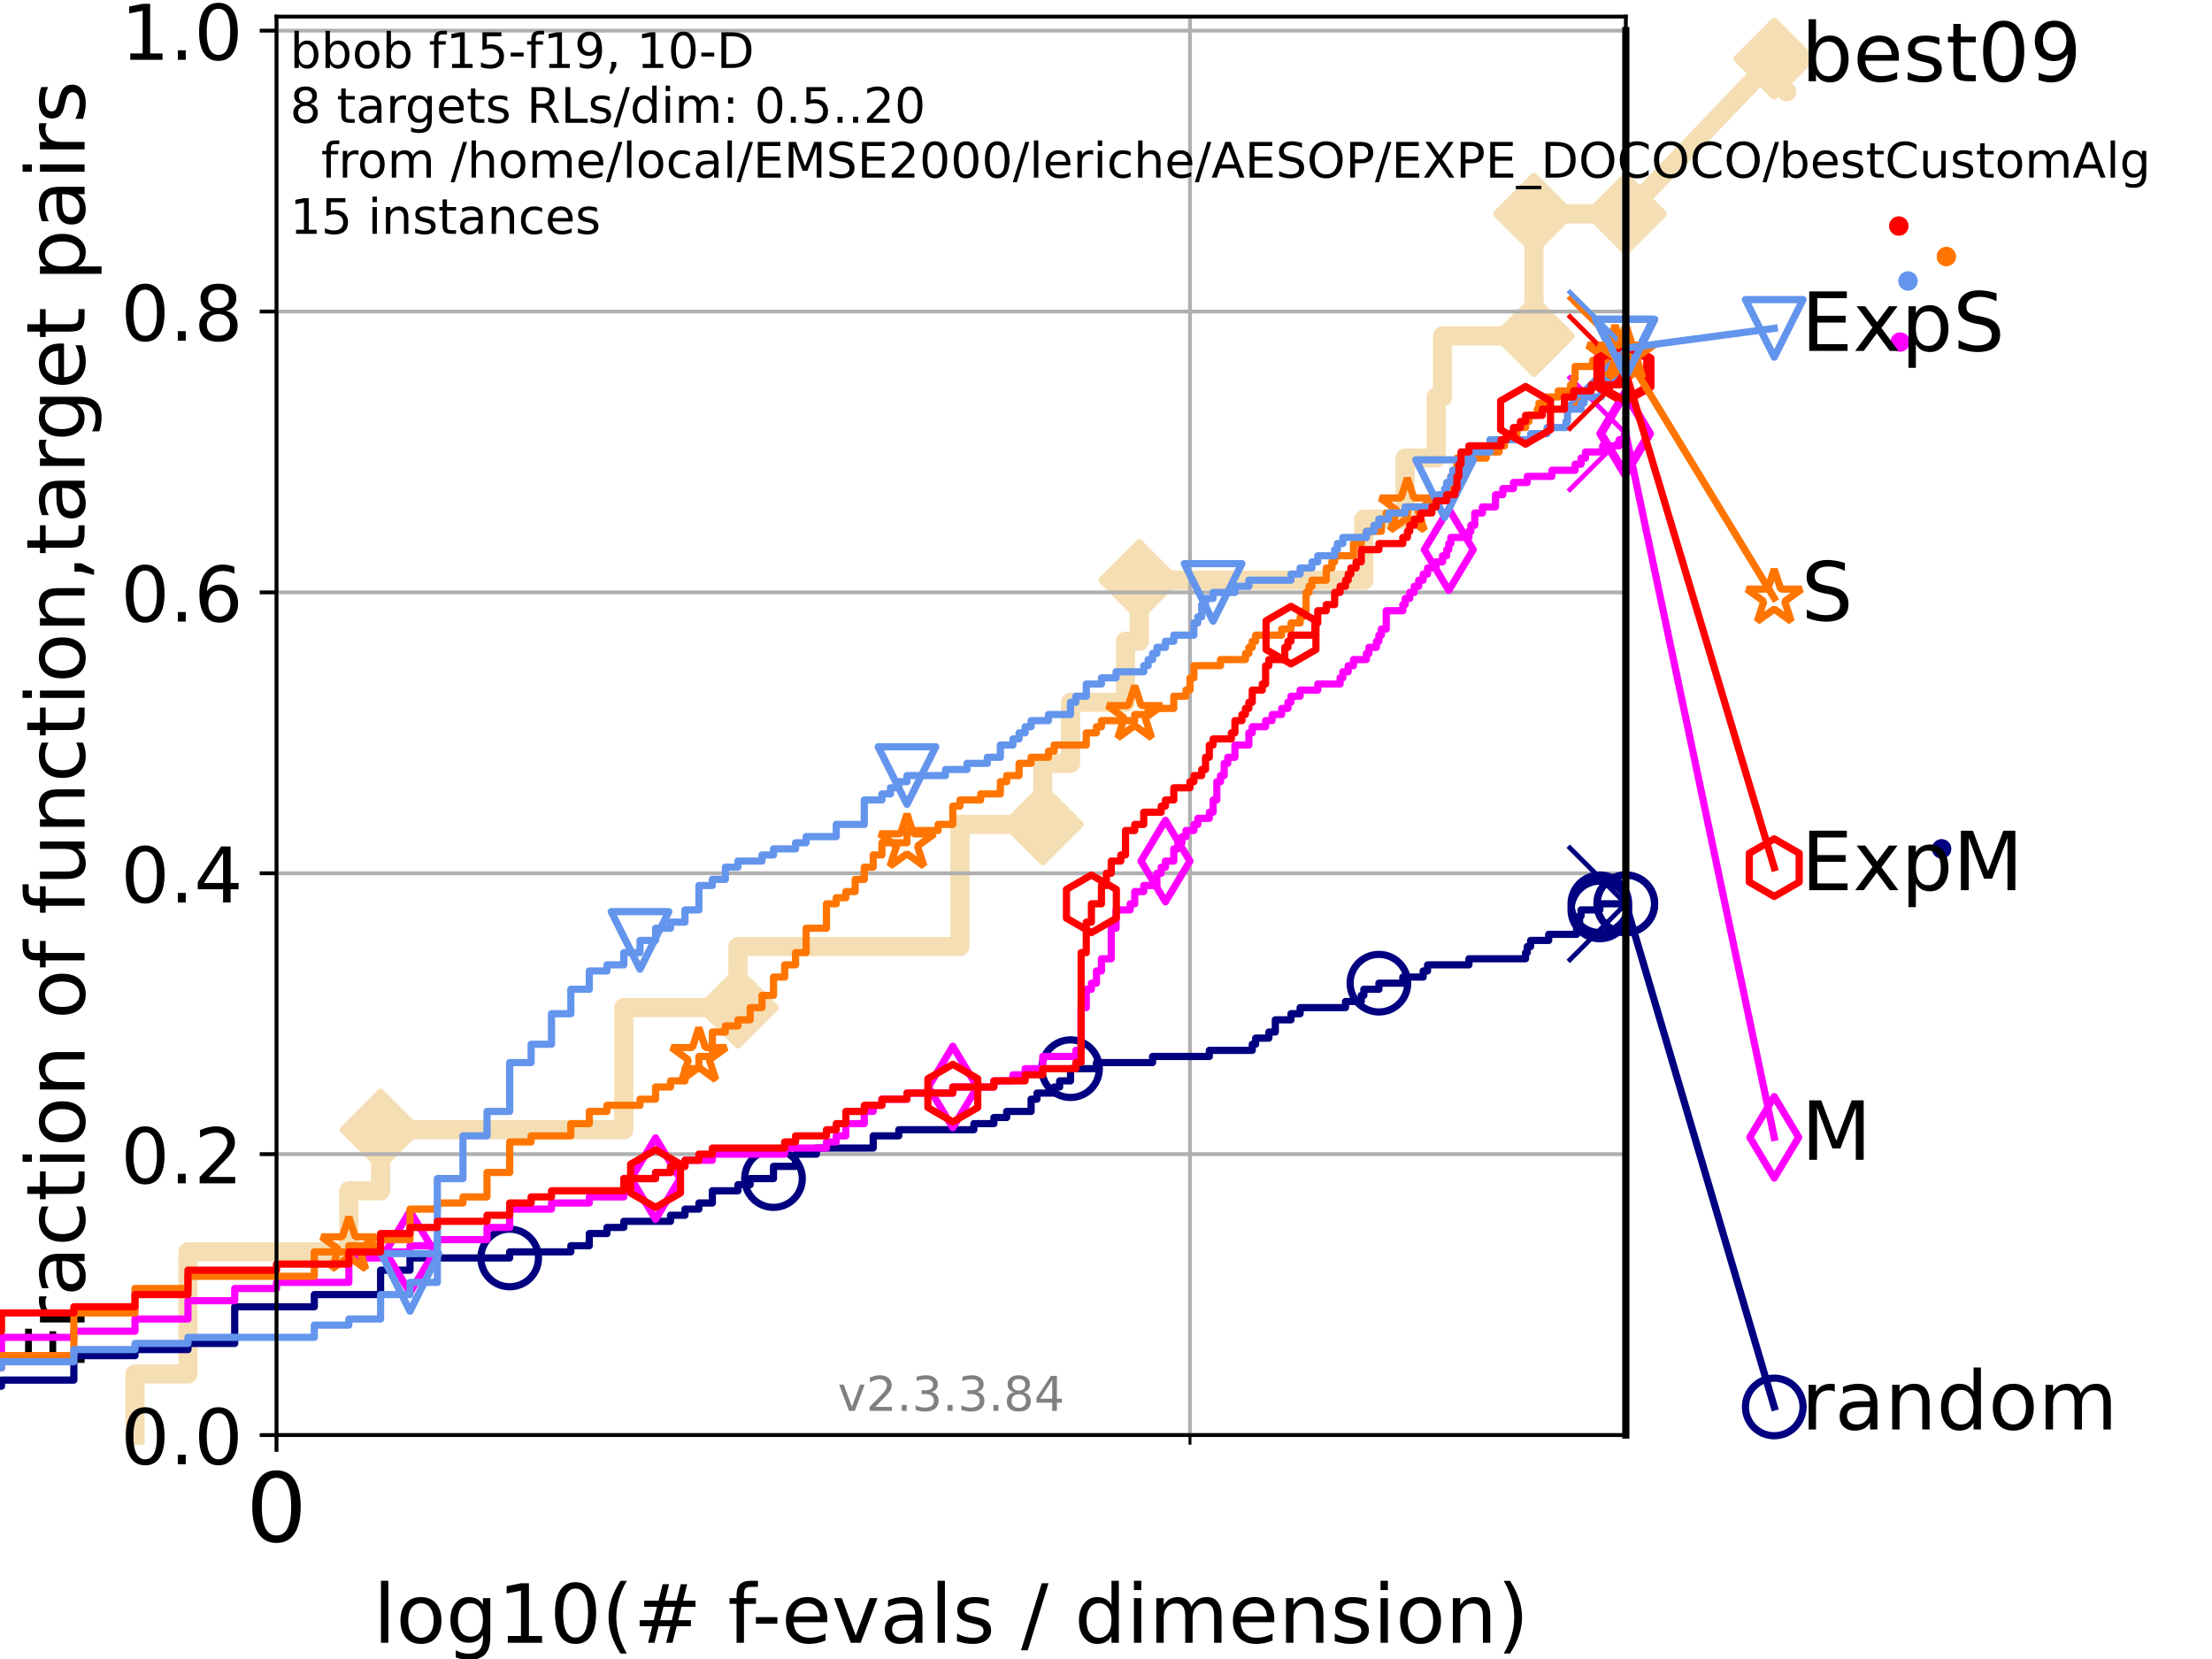 <?xml version="1.0" encoding="utf-8" standalone="no"?>
<!DOCTYPE svg PUBLIC "-//W3C//DTD SVG 1.1//EN"
  "http://www.w3.org/Graphics/SVG/1.1/DTD/svg11.dtd">
<!-- Created with matplotlib (https://matplotlib.org/) -->
<svg height="345.6pt" version="1.1" viewBox="0 0 460.8 345.6" width="460.8pt" xmlns="http://www.w3.org/2000/svg" xmlns:xlink="http://www.w3.org/1999/xlink">
 <defs>
  <style type="text/css">*{stroke-linecap:butt;stroke-linejoin:round;}</style>
 </defs>
 <g id="figure_1">
  <g id="patch_1">
   <path d="M 0 345.6 
L 460.8 345.6 
L 460.8 0 
L 0 0 
z
" style="fill:#ffffff;"/>
  </g>
  <g id="axes_1">
   <g id="patch_2">
    <path d="M 57.6 298.944 
L 338.688 298.944 
L 338.688 3.456 
L 57.6 3.456 
z
" style="fill:#ffffff;"/>
   </g>
   <g id="line2d_1">
    <path d="M 28.123 298.944 
L 28.123 286.224 
L 39.159 286.224 
L 39.159 260.784 
L 72.668 260.784 
L 72.668 248.064 
L 79.283 248.064 
L 79.283 235.343 
L 129.952 235.343 
L 129.952 209.903 
L 153.727 209.903 
L 153.727 197.183 
L 199.976 197.183 
L 199.976 171.743 
L 217.228 171.743 
L 217.228 159.023 
L 223.01 159.023 
L 223.01 146.303 
L 234.463 146.303 
L 234.463 133.583 
L 237.33 133.583 
L 237.33 120.863 
L 284.114 120.863 
L 284.114 108.142 
L 292.714 108.142 
L 292.714 95.422 
L 299.181 95.422 
L 299.181 82.702 
L 300.504 82.702 
L 300.504 69.982 
L 319.555 69.982 
L 319.555 44.542 
L 338.688 44.542 
" style="fill:none;stroke:#f5deb3;stroke-linecap:square;stroke-width:4;"/>
   </g>
   <g id="line2d_2">
    <defs>
     <path d="M -0 7.778 
L 7.778 0 
L 0 -7.778 
L -7.778 -0 
z
" id="m221935dbac" style="stroke:#f5deb3;stroke-linejoin:miter;stroke-width:1.5;"/>
    </defs>
    <g>
     <use style="fill:#f5deb3;stroke:#f5deb3;stroke-linejoin:miter;stroke-width:1.5;" x="79.283" xlink:href="#m221935dbac" y="235.343"/>
     <use style="fill:#f5deb3;stroke:#f5deb3;stroke-linejoin:miter;stroke-width:1.5;" x="153.727" xlink:href="#m221935dbac" y="209.903"/>
     <use style="fill:#f5deb3;stroke:#f5deb3;stroke-linejoin:miter;stroke-width:1.5;" x="217.228" xlink:href="#m221935dbac" y="171.743"/>
     <use style="fill:#f5deb3;stroke:#f5deb3;stroke-linejoin:miter;stroke-width:1.5;" x="237.33" xlink:href="#m221935dbac" y="120.863"/>
     <use style="fill:#f5deb3;stroke:#f5deb3;stroke-linejoin:miter;stroke-width:1.5;" x="319.555" xlink:href="#m221935dbac" y="69.982"/>
     <use style="fill:#f5deb3;stroke:#f5deb3;stroke-linejoin:miter;stroke-width:1.5;" x="319.555" xlink:href="#m221935dbac" y="44.542"/>
     <use style="fill:#f5deb3;stroke:#f5deb3;stroke-linejoin:miter;stroke-width:1.5;" x="338.688" xlink:href="#m221935dbac" y="44.542"/>
    </g>
   </g>
   <g id="line2d_3">
    <path style="fill:none;stroke:#f5deb3;stroke-linecap:square;stroke-width:4;"/>
    <g/>
   </g>
   <g id="line2d_4">
    <path d="M 338.688 44.542 
L 369.608 12.233 
" style="fill:none;stroke:#f5deb3;stroke-linecap:square;stroke-width:4;"/>
    <g>
     <use style="fill:#f5deb3;stroke:#f5deb3;stroke-linejoin:miter;stroke-width:1.5;" x="338.688" xlink:href="#m221935dbac" y="44.542"/>
     <use style="fill:#f5deb3;stroke:#f5deb3;stroke-linejoin:miter;stroke-width:1.5;" x="369.608" xlink:href="#m221935dbac" y="12.233"/>
    </g>
   </g>
   <g id="matplotlib.axis_1">
    <g id="xtick_1">
     <g id="line2d_5">
      <path clip-path="url(#p02b2228f48)" d="M 57.6 298.944 
L 57.6 3.456 
" style="fill:none;stroke:#b0b0b0;stroke-linecap:square;stroke-width:0.8;"/>
     </g>
     <g id="line2d_6">
      <defs>
       <path d="M 0 0 
L 0 3.5 
" id="m70c8c7dc8a" style="stroke:#000000;stroke-width:0.8;"/>
      </defs>
      <g>
       <use style="stroke:#000000;stroke-width:0.8;" x="57.6" xlink:href="#m70c8c7dc8a" y="298.944"/>
      </g>
     </g>
     <g id="text_1">
      <!-- 0 -->
      <g transform="translate(51.237 321.141)scale(0.2 -0.2)">
       <defs>
        <path d="M 31.781 66.406 
Q 24.172 66.406 20.328 58.906 
Q 16.5 51.422 16.5 36.375 
Q 16.5 21.391 20.328 13.891 
Q 24.172 6.391 31.781 6.391 
Q 39.453 6.391 43.281 13.891 
Q 47.125 21.391 47.125 36.375 
Q 47.125 51.422 43.281 58.906 
Q 39.453 66.406 31.781 66.406 
z
M 31.781 74.219 
Q 44.047 74.219 50.516 64.516 
Q 56.984 54.828 56.984 36.375 
Q 56.984 17.969 50.516 8.266 
Q 44.047 -1.422 31.781 -1.422 
Q 19.531 -1.422 13.062 8.266 
Q 6.594 17.969 6.594 36.375 
Q 6.594 54.828 13.062 64.516 
Q 19.531 74.219 31.781 74.219 
z
" id="DejaVuSans-48"/>
       </defs>
       <use xlink:href="#DejaVuSans-48"/>
      </g>
     </g>
    </g>
    <g id="xtick_2">
     <g id="line2d_7">
      <path clip-path="url(#p02b2228f48)" d="M 247.894 298.944 
L 247.894 3.456 
" style="fill:none;stroke:#b0b0b0;stroke-linecap:square;stroke-width:0.8;"/>
     </g>
     <g id="line2d_8">
      <defs>
       <path d="M 0 0 
L 0 2 
" id="m3d90336310" style="stroke:#000000;stroke-width:0.6;"/>
      </defs>
      <g>
       <use style="stroke:#000000;stroke-width:0.6;" x="247.894" xlink:href="#m3d90336310" y="298.944"/>
      </g>
     </g>
    </g>
    <g id="text_2">
     <!-- log10(# f-evals / dimension) -->
     <g transform="translate(77.764 342.218)scale(0.17 -0.17)">
      <defs>
       <path d="M 9.422 75.984 
L 18.406 75.984 
L 18.406 0 
L 9.422 0 
z
" id="DejaVuSans-108"/>
       <path d="M 30.609 48.391 
Q 23.391 48.391 19.188 42.75 
Q 14.984 37.109 14.984 27.297 
Q 14.984 17.484 19.156 11.844 
Q 23.344 6.203 30.609 6.203 
Q 37.797 6.203 41.984 11.859 
Q 46.188 17.531 46.188 27.297 
Q 46.188 37.016 41.984 42.703 
Q 37.797 48.391 30.609 48.391 
z
M 30.609 56 
Q 42.328 56 49.016 48.375 
Q 55.719 40.766 55.719 27.297 
Q 55.719 13.875 49.016 6.219 
Q 42.328 -1.422 30.609 -1.422 
Q 18.844 -1.422 12.172 6.219 
Q 5.516 13.875 5.516 27.297 
Q 5.516 40.766 12.172 48.375 
Q 18.844 56 30.609 56 
z
" id="DejaVuSans-111"/>
       <path d="M 45.406 27.984 
Q 45.406 37.75 41.375 43.109 
Q 37.359 48.484 30.078 48.484 
Q 22.859 48.484 18.828 43.109 
Q 14.797 37.75 14.797 27.984 
Q 14.797 18.266 18.828 12.891 
Q 22.859 7.516 30.078 7.516 
Q 37.359 7.516 41.375 12.891 
Q 45.406 18.266 45.406 27.984 
z
M 54.391 6.781 
Q 54.391 -7.172 48.188 -13.984 
Q 42 -20.797 29.203 -20.797 
Q 24.469 -20.797 20.266 -20.094 
Q 16.062 -19.391 12.109 -17.922 
L 12.109 -9.188 
Q 16.062 -11.328 19.922 -12.344 
Q 23.781 -13.375 27.781 -13.375 
Q 36.625 -13.375 41.016 -8.766 
Q 45.406 -4.156 45.406 5.172 
L 45.406 9.625 
Q 42.625 4.781 38.281 2.391 
Q 33.938 0 27.875 0 
Q 17.828 0 11.672 7.656 
Q 5.516 15.328 5.516 27.984 
Q 5.516 40.672 11.672 48.328 
Q 17.828 56 27.875 56 
Q 33.938 56 38.281 53.609 
Q 42.625 51.219 45.406 46.391 
L 45.406 54.688 
L 54.391 54.688 
z
" id="DejaVuSans-103"/>
       <path d="M 12.406 8.297 
L 28.516 8.297 
L 28.516 63.922 
L 10.984 60.406 
L 10.984 69.391 
L 28.422 72.906 
L 38.281 72.906 
L 38.281 8.297 
L 54.391 8.297 
L 54.391 0 
L 12.406 0 
z
" id="DejaVuSans-49"/>
       <path d="M 31 75.875 
Q 24.469 64.656 21.281 53.656 
Q 18.109 42.672 18.109 31.391 
Q 18.109 20.125 21.312 9.062 
Q 24.516 -2 31 -13.188 
L 23.188 -13.188 
Q 15.875 -1.703 12.234 9.375 
Q 8.594 20.453 8.594 31.391 
Q 8.594 42.281 12.203 53.312 
Q 15.828 64.359 23.188 75.875 
z
" id="DejaVuSans-40"/>
       <path d="M 51.125 44 
L 36.922 44 
L 32.812 27.688 
L 47.125 27.688 
z
M 43.797 71.781 
L 38.719 51.516 
L 52.984 51.516 
L 58.109 71.781 
L 65.922 71.781 
L 60.891 51.516 
L 76.125 51.516 
L 76.125 44 
L 58.984 44 
L 54.984 27.688 
L 70.516 27.688 
L 70.516 20.219 
L 53.078 20.219 
L 48 0 
L 40.188 0 
L 45.219 20.219 
L 30.906 20.219 
L 25.875 0 
L 18.016 0 
L 23.094 20.219 
L 7.719 20.219 
L 7.719 27.688 
L 24.906 27.688 
L 29 44 
L 13.281 44 
L 13.281 51.516 
L 30.906 51.516 
L 35.891 71.781 
z
" id="DejaVuSans-35"/>
       <path id="DejaVuSans-32"/>
       <path d="M 37.109 75.984 
L 37.109 68.5 
L 28.516 68.5 
Q 23.688 68.5 21.797 66.547 
Q 19.922 64.594 19.922 59.516 
L 19.922 54.688 
L 34.719 54.688 
L 34.719 47.703 
L 19.922 47.703 
L 19.922 0 
L 10.891 0 
L 10.891 47.703 
L 2.297 47.703 
L 2.297 54.688 
L 10.891 54.688 
L 10.891 58.5 
Q 10.891 67.625 15.141 71.797 
Q 19.391 75.984 28.609 75.984 
z
" id="DejaVuSans-102"/>
       <path d="M 4.891 31.391 
L 31.203 31.391 
L 31.203 23.391 
L 4.891 23.391 
z
" id="DejaVuSans-45"/>
       <path d="M 56.203 29.594 
L 56.203 25.203 
L 14.891 25.203 
Q 15.484 15.922 20.484 11.062 
Q 25.484 6.203 34.422 6.203 
Q 39.594 6.203 44.453 7.469 
Q 49.312 8.734 54.109 11.281 
L 54.109 2.781 
Q 49.266 0.734 44.188 -0.344 
Q 39.109 -1.422 33.891 -1.422 
Q 20.797 -1.422 13.156 6.188 
Q 5.516 13.812 5.516 26.812 
Q 5.516 40.234 12.766 48.109 
Q 20.016 56 32.328 56 
Q 43.359 56 49.781 48.891 
Q 56.203 41.797 56.203 29.594 
z
M 47.219 32.234 
Q 47.125 39.594 43.094 43.984 
Q 39.062 48.391 32.422 48.391 
Q 24.906 48.391 20.391 44.141 
Q 15.875 39.891 15.188 32.172 
z
" id="DejaVuSans-101"/>
       <path d="M 2.984 54.688 
L 12.5 54.688 
L 29.594 8.797 
L 46.688 54.688 
L 56.203 54.688 
L 35.688 0 
L 23.484 0 
z
" id="DejaVuSans-118"/>
       <path d="M 34.281 27.484 
Q 23.391 27.484 19.188 25 
Q 14.984 22.516 14.984 16.5 
Q 14.984 11.719 18.141 8.906 
Q 21.297 6.109 26.703 6.109 
Q 34.188 6.109 38.703 11.406 
Q 43.219 16.703 43.219 25.484 
L 43.219 27.484 
z
M 52.203 31.203 
L 52.203 0 
L 43.219 0 
L 43.219 8.297 
Q 40.141 3.328 35.547 0.953 
Q 30.953 -1.422 24.312 -1.422 
Q 15.922 -1.422 10.953 3.297 
Q 6 8.016 6 15.922 
Q 6 25.141 12.172 29.828 
Q 18.359 34.516 30.609 34.516 
L 43.219 34.516 
L 43.219 35.406 
Q 43.219 41.609 39.141 45 
Q 35.062 48.391 27.688 48.391 
Q 23 48.391 18.547 47.266 
Q 14.109 46.141 10.016 43.891 
L 10.016 52.203 
Q 14.938 54.109 19.578 55.047 
Q 24.219 56 28.609 56 
Q 40.484 56 46.344 49.844 
Q 52.203 43.703 52.203 31.203 
z
" id="DejaVuSans-97"/>
       <path d="M 44.281 53.078 
L 44.281 44.578 
Q 40.484 46.531 36.375 47.5 
Q 32.281 48.484 27.875 48.484 
Q 21.188 48.484 17.844 46.438 
Q 14.5 44.391 14.5 40.281 
Q 14.5 37.156 16.891 35.375 
Q 19.281 33.594 26.516 31.984 
L 29.594 31.297 
Q 39.156 29.25 43.188 25.516 
Q 47.219 21.781 47.219 15.094 
Q 47.219 7.469 41.188 3.016 
Q 35.156 -1.422 24.609 -1.422 
Q 20.219 -1.422 15.453 -0.562 
Q 10.688 0.297 5.422 2 
L 5.422 11.281 
Q 10.406 8.688 15.234 7.391 
Q 20.062 6.109 24.812 6.109 
Q 31.156 6.109 34.562 8.281 
Q 37.984 10.453 37.984 14.406 
Q 37.984 18.062 35.516 20.016 
Q 33.062 21.969 24.703 23.781 
L 21.578 24.516 
Q 13.234 26.266 9.516 29.906 
Q 5.812 33.547 5.812 39.891 
Q 5.812 47.609 11.281 51.797 
Q 16.75 56 26.812 56 
Q 31.781 56 36.172 55.266 
Q 40.578 54.547 44.281 53.078 
z
" id="DejaVuSans-115"/>
       <path d="M 25.391 72.906 
L 33.688 72.906 
L 8.297 -9.281 
L 0 -9.281 
z
" id="DejaVuSans-47"/>
       <path d="M 45.406 46.391 
L 45.406 75.984 
L 54.391 75.984 
L 54.391 0 
L 45.406 0 
L 45.406 8.203 
Q 42.578 3.328 38.25 0.953 
Q 33.938 -1.422 27.875 -1.422 
Q 17.969 -1.422 11.734 6.484 
Q 5.516 14.406 5.516 27.297 
Q 5.516 40.188 11.734 48.094 
Q 17.969 56 27.875 56 
Q 33.938 56 38.25 53.625 
Q 42.578 51.266 45.406 46.391 
z
M 14.797 27.297 
Q 14.797 17.391 18.875 11.75 
Q 22.953 6.109 30.078 6.109 
Q 37.203 6.109 41.297 11.75 
Q 45.406 17.391 45.406 27.297 
Q 45.406 37.203 41.297 42.844 
Q 37.203 48.484 30.078 48.484 
Q 22.953 48.484 18.875 42.844 
Q 14.797 37.203 14.797 27.297 
z
" id="DejaVuSans-100"/>
       <path d="M 9.422 54.688 
L 18.406 54.688 
L 18.406 0 
L 9.422 0 
z
M 9.422 75.984 
L 18.406 75.984 
L 18.406 64.594 
L 9.422 64.594 
z
" id="DejaVuSans-105"/>
       <path d="M 52 44.188 
Q 55.375 50.25 60.062 53.125 
Q 64.75 56 71.094 56 
Q 79.641 56 84.281 50.016 
Q 88.922 44.047 88.922 33.016 
L 88.922 0 
L 79.891 0 
L 79.891 32.719 
Q 79.891 40.578 77.094 44.375 
Q 74.312 48.188 68.609 48.188 
Q 61.625 48.188 57.562 43.547 
Q 53.516 38.922 53.516 30.906 
L 53.516 0 
L 44.484 0 
L 44.484 32.719 
Q 44.484 40.625 41.703 44.406 
Q 38.922 48.188 33.109 48.188 
Q 26.219 48.188 22.156 43.531 
Q 18.109 38.875 18.109 30.906 
L 18.109 0 
L 9.078 0 
L 9.078 54.688 
L 18.109 54.688 
L 18.109 46.188 
Q 21.188 51.219 25.484 53.609 
Q 29.781 56 35.688 56 
Q 41.656 56 45.828 52.969 
Q 50 49.953 52 44.188 
z
" id="DejaVuSans-109"/>
       <path d="M 54.891 33.016 
L 54.891 0 
L 45.906 0 
L 45.906 32.719 
Q 45.906 40.484 42.875 44.328 
Q 39.844 48.188 33.797 48.188 
Q 26.516 48.188 22.312 43.547 
Q 18.109 38.922 18.109 30.906 
L 18.109 0 
L 9.078 0 
L 9.078 54.688 
L 18.109 54.688 
L 18.109 46.188 
Q 21.344 51.125 25.703 53.562 
Q 30.078 56 35.797 56 
Q 45.219 56 50.047 50.172 
Q 54.891 44.344 54.891 33.016 
z
" id="DejaVuSans-110"/>
       <path d="M 8.016 75.875 
L 15.828 75.875 
Q 23.141 64.359 26.781 53.312 
Q 30.422 42.281 30.422 31.391 
Q 30.422 20.453 26.781 9.375 
Q 23.141 -1.703 15.828 -13.188 
L 8.016 -13.188 
Q 14.5 -2 17.703 9.062 
Q 20.906 20.125 20.906 31.391 
Q 20.906 42.672 17.703 53.656 
Q 14.5 64.656 8.016 75.875 
z
" id="DejaVuSans-41"/>
      </defs>
      <use xlink:href="#DejaVuSans-108"/>
      <use x="27.783" xlink:href="#DejaVuSans-111"/>
      <use x="88.965" xlink:href="#DejaVuSans-103"/>
      <use x="152.441" xlink:href="#DejaVuSans-49"/>
      <use x="216.064" xlink:href="#DejaVuSans-48"/>
      <use x="279.688" xlink:href="#DejaVuSans-40"/>
      <use x="318.701" xlink:href="#DejaVuSans-35"/>
      <use x="402.49" xlink:href="#DejaVuSans-32"/>
      <use x="434.277" xlink:href="#DejaVuSans-102"/>
      <use x="463.982" xlink:href="#DejaVuSans-45"/>
      <use x="500.066" xlink:href="#DejaVuSans-101"/>
      <use x="561.59" xlink:href="#DejaVuSans-118"/>
      <use x="620.77" xlink:href="#DejaVuSans-97"/>
      <use x="682.049" xlink:href="#DejaVuSans-108"/>
      <use x="709.832" xlink:href="#DejaVuSans-115"/>
      <use x="761.932" xlink:href="#DejaVuSans-32"/>
      <use x="793.719" xlink:href="#DejaVuSans-47"/>
      <use x="827.41" xlink:href="#DejaVuSans-32"/>
      <use x="859.197" xlink:href="#DejaVuSans-100"/>
      <use x="922.674" xlink:href="#DejaVuSans-105"/>
      <use x="950.457" xlink:href="#DejaVuSans-109"/>
      <use x="1047.869" xlink:href="#DejaVuSans-101"/>
      <use x="1109.393" xlink:href="#DejaVuSans-110"/>
      <use x="1172.771" xlink:href="#DejaVuSans-115"/>
      <use x="1224.871" xlink:href="#DejaVuSans-105"/>
      <use x="1252.654" xlink:href="#DejaVuSans-111"/>
      <use x="1313.836" xlink:href="#DejaVuSans-110"/>
      <use x="1377.215" xlink:href="#DejaVuSans-41"/>
     </g>
    </g>
   </g>
   <g id="matplotlib.axis_2">
    <g id="ytick_1">
     <g id="line2d_9">
      <path clip-path="url(#p02b2228f48)" d="M 57.6 298.944 
L 338.688 298.944 
" style="fill:none;stroke:#b0b0b0;stroke-linecap:square;stroke-width:0.8;"/>
     </g>
     <g id="line2d_10">
      <defs>
       <path d="M 0 0 
L -3.5 0 
" id="m4157fae8a3" style="stroke:#000000;stroke-width:0.8;"/>
      </defs>
      <g>
       <use style="stroke:#000000;stroke-width:0.8;" x="57.6" xlink:href="#m4157fae8a3" y="298.944"/>
      </g>
     </g>
     <g id="text_3">
      <!-- 0.0 -->
      <g transform="translate(25.155 305.023)scale(0.16 -0.16)">
       <defs>
        <path d="M 10.688 12.406 
L 21 12.406 
L 21 0 
L 10.688 0 
z
" id="DejaVuSans-46"/>
       </defs>
       <use xlink:href="#DejaVuSans-48"/>
       <use x="63.623" xlink:href="#DejaVuSans-46"/>
       <use x="95.41" xlink:href="#DejaVuSans-48"/>
      </g>
     </g>
    </g>
    <g id="ytick_2">
     <g id="line2d_11">
      <path clip-path="url(#p02b2228f48)" d="M 57.6 240.432 
L 338.688 240.432 
" style="fill:none;stroke:#b0b0b0;stroke-linecap:square;stroke-width:0.8;"/>
     </g>
     <g id="line2d_12">
      <g>
       <use style="stroke:#000000;stroke-width:0.8;" x="57.6" xlink:href="#m4157fae8a3" y="240.432"/>
      </g>
     </g>
     <g id="text_4">
      <!-- 0.2 -->
      <g transform="translate(25.155 246.51)scale(0.16 -0.16)">
       <defs>
        <path d="M 19.188 8.297 
L 53.609 8.297 
L 53.609 0 
L 7.328 0 
L 7.328 8.297 
Q 12.938 14.109 22.625 23.891 
Q 32.328 33.688 34.812 36.531 
Q 39.547 41.844 41.422 45.531 
Q 43.312 49.219 43.312 52.781 
Q 43.312 58.594 39.234 62.25 
Q 35.156 65.922 28.609 65.922 
Q 23.969 65.922 18.812 64.312 
Q 13.672 62.703 7.812 59.422 
L 7.812 69.391 
Q 13.766 71.781 18.938 73 
Q 24.125 74.219 28.422 74.219 
Q 39.75 74.219 46.484 68.547 
Q 53.219 62.891 53.219 53.422 
Q 53.219 48.922 51.531 44.891 
Q 49.859 40.875 45.406 35.406 
Q 44.188 33.984 37.641 27.219 
Q 31.109 20.453 19.188 8.297 
z
" id="DejaVuSans-50"/>
       </defs>
       <use xlink:href="#DejaVuSans-48"/>
       <use x="63.623" xlink:href="#DejaVuSans-46"/>
       <use x="95.41" xlink:href="#DejaVuSans-50"/>
      </g>
     </g>
    </g>
    <g id="ytick_3">
     <g id="line2d_13">
      <path clip-path="url(#p02b2228f48)" d="M 57.6 181.919 
L 338.688 181.919 
" style="fill:none;stroke:#b0b0b0;stroke-linecap:square;stroke-width:0.8;"/>
     </g>
     <g id="line2d_14">
      <g>
       <use style="stroke:#000000;stroke-width:0.8;" x="57.6" xlink:href="#m4157fae8a3" y="181.919"/>
      </g>
     </g>
     <g id="text_5">
      <!-- 0.4 -->
      <g transform="translate(25.155 187.998)scale(0.16 -0.16)">
       <defs>
        <path d="M 37.797 64.312 
L 12.891 25.391 
L 37.797 25.391 
z
M 35.203 72.906 
L 47.609 72.906 
L 47.609 25.391 
L 58.016 25.391 
L 58.016 17.188 
L 47.609 17.188 
L 47.609 0 
L 37.797 0 
L 37.797 17.188 
L 4.891 17.188 
L 4.891 26.703 
z
" id="DejaVuSans-52"/>
       </defs>
       <use xlink:href="#DejaVuSans-48"/>
       <use x="63.623" xlink:href="#DejaVuSans-46"/>
       <use x="95.41" xlink:href="#DejaVuSans-52"/>
      </g>
     </g>
    </g>
    <g id="ytick_4">
     <g id="line2d_15">
      <path clip-path="url(#p02b2228f48)" d="M 57.6 123.407 
L 338.688 123.407 
" style="fill:none;stroke:#b0b0b0;stroke-linecap:square;stroke-width:0.8;"/>
     </g>
     <g id="line2d_16">
      <g>
       <use style="stroke:#000000;stroke-width:0.8;" x="57.6" xlink:href="#m4157fae8a3" y="123.407"/>
      </g>
     </g>
     <g id="text_6">
      <!-- 0.6 -->
      <g transform="translate(25.155 129.485)scale(0.16 -0.16)">
       <defs>
        <path d="M 33.016 40.375 
Q 26.375 40.375 22.484 35.828 
Q 18.609 31.297 18.609 23.391 
Q 18.609 15.531 22.484 10.953 
Q 26.375 6.391 33.016 6.391 
Q 39.656 6.391 43.531 10.953 
Q 47.406 15.531 47.406 23.391 
Q 47.406 31.297 43.531 35.828 
Q 39.656 40.375 33.016 40.375 
z
M 52.594 71.297 
L 52.594 62.312 
Q 48.875 64.062 45.094 64.984 
Q 41.312 65.922 37.594 65.922 
Q 27.828 65.922 22.672 59.328 
Q 17.531 52.734 16.797 39.406 
Q 19.672 43.656 24.016 45.922 
Q 28.375 48.188 33.594 48.188 
Q 44.578 48.188 50.953 41.516 
Q 57.328 34.859 57.328 23.391 
Q 57.328 12.156 50.688 5.359 
Q 44.047 -1.422 33.016 -1.422 
Q 20.359 -1.422 13.672 8.266 
Q 6.984 17.969 6.984 36.375 
Q 6.984 53.656 15.188 63.938 
Q 23.391 74.219 37.203 74.219 
Q 40.922 74.219 44.703 73.484 
Q 48.484 72.75 52.594 71.297 
z
" id="DejaVuSans-54"/>
       </defs>
       <use xlink:href="#DejaVuSans-48"/>
       <use x="63.623" xlink:href="#DejaVuSans-46"/>
       <use x="95.41" xlink:href="#DejaVuSans-54"/>
      </g>
     </g>
    </g>
    <g id="ytick_5">
     <g id="line2d_17">
      <path clip-path="url(#p02b2228f48)" d="M 57.6 64.894 
L 338.688 64.894 
" style="fill:none;stroke:#b0b0b0;stroke-linecap:square;stroke-width:0.8;"/>
     </g>
     <g id="line2d_18">
      <g>
       <use style="stroke:#000000;stroke-width:0.8;" x="57.6" xlink:href="#m4157fae8a3" y="64.894"/>
      </g>
     </g>
     <g id="text_7">
      <!-- 0.8 -->
      <g transform="translate(25.155 70.973)scale(0.16 -0.16)">
       <defs>
        <path d="M 31.781 34.625 
Q 24.75 34.625 20.719 30.859 
Q 16.703 27.094 16.703 20.516 
Q 16.703 13.922 20.719 10.156 
Q 24.75 6.391 31.781 6.391 
Q 38.812 6.391 42.859 10.172 
Q 46.922 13.969 46.922 20.516 
Q 46.922 27.094 42.891 30.859 
Q 38.875 34.625 31.781 34.625 
z
M 21.922 38.812 
Q 15.578 40.375 12.031 44.719 
Q 8.5 49.078 8.5 55.328 
Q 8.5 64.062 14.719 69.141 
Q 20.953 74.219 31.781 74.219 
Q 42.672 74.219 48.875 69.141 
Q 55.078 64.062 55.078 55.328 
Q 55.078 49.078 51.531 44.719 
Q 48 40.375 41.703 38.812 
Q 48.828 37.156 52.797 32.312 
Q 56.781 27.484 56.781 20.516 
Q 56.781 9.906 50.312 4.234 
Q 43.844 -1.422 31.781 -1.422 
Q 19.734 -1.422 13.25 4.234 
Q 6.781 9.906 6.781 20.516 
Q 6.781 27.484 10.781 32.312 
Q 14.797 37.156 21.922 38.812 
z
M 18.312 54.391 
Q 18.312 48.734 21.844 45.562 
Q 25.391 42.391 31.781 42.391 
Q 38.141 42.391 41.719 45.562 
Q 45.312 48.734 45.312 54.391 
Q 45.312 60.062 41.719 63.234 
Q 38.141 66.406 31.781 66.406 
Q 25.391 66.406 21.844 63.234 
Q 18.312 60.062 18.312 54.391 
z
" id="DejaVuSans-56"/>
       </defs>
       <use xlink:href="#DejaVuSans-48"/>
       <use x="63.623" xlink:href="#DejaVuSans-46"/>
       <use x="95.41" xlink:href="#DejaVuSans-56"/>
      </g>
     </g>
    </g>
    <g id="ytick_6">
     <g id="line2d_19">
      <path clip-path="url(#p02b2228f48)" d="M 57.6 6.382 
L 338.688 6.382 
" style="fill:none;stroke:#b0b0b0;stroke-linecap:square;stroke-width:0.8;"/>
     </g>
     <g id="line2d_20">
      <g>
       <use style="stroke:#000000;stroke-width:0.8;" x="57.6" xlink:href="#m4157fae8a3" y="6.382"/>
      </g>
     </g>
     <g id="text_8">
      <!-- 1.0 -->
      <g transform="translate(25.155 12.46)scale(0.16 -0.16)">
       <use xlink:href="#DejaVuSans-49"/>
       <use x="63.623" xlink:href="#DejaVuSans-46"/>
       <use x="95.41" xlink:href="#DejaVuSans-48"/>
      </g>
     </g>
    </g>
    <g id="text_9">
     <!-- Fraction of function,target pairs -->
     <g transform="translate(17.62 285.585)rotate(-90)scale(0.17 -0.17)">
      <defs>
       <path d="M 9.812 72.906 
L 51.703 72.906 
L 51.703 64.594 
L 19.672 64.594 
L 19.672 43.109 
L 48.578 43.109 
L 48.578 34.812 
L 19.672 34.812 
L 19.672 0 
L 9.812 0 
z
" id="DejaVuSans-70"/>
       <path d="M 41.109 46.297 
Q 39.594 47.172 37.812 47.578 
Q 36.031 48 33.891 48 
Q 26.266 48 22.188 43.047 
Q 18.109 38.094 18.109 28.812 
L 18.109 0 
L 9.078 0 
L 9.078 54.688 
L 18.109 54.688 
L 18.109 46.188 
Q 20.953 51.172 25.484 53.578 
Q 30.031 56 36.531 56 
Q 37.453 56 38.578 55.875 
Q 39.703 55.766 41.062 55.516 
z
" id="DejaVuSans-114"/>
       <path d="M 48.781 52.594 
L 48.781 44.188 
Q 44.969 46.297 41.141 47.344 
Q 37.312 48.391 33.406 48.391 
Q 24.656 48.391 19.812 42.844 
Q 14.984 37.312 14.984 27.297 
Q 14.984 17.281 19.812 11.734 
Q 24.656 6.203 33.406 6.203 
Q 37.312 6.203 41.141 7.25 
Q 44.969 8.297 48.781 10.406 
L 48.781 2.094 
Q 45.016 0.344 40.984 -0.531 
Q 36.969 -1.422 32.422 -1.422 
Q 20.062 -1.422 12.781 6.344 
Q 5.516 14.109 5.516 27.297 
Q 5.516 40.672 12.859 48.328 
Q 20.219 56 33.016 56 
Q 37.156 56 41.109 55.141 
Q 45.062 54.297 48.781 52.594 
z
" id="DejaVuSans-99"/>
       <path d="M 18.312 70.219 
L 18.312 54.688 
L 36.812 54.688 
L 36.812 47.703 
L 18.312 47.703 
L 18.312 18.016 
Q 18.312 11.328 20.141 9.422 
Q 21.969 7.516 27.594 7.516 
L 36.812 7.516 
L 36.812 0 
L 27.594 0 
Q 17.188 0 13.234 3.875 
Q 9.281 7.766 9.281 18.016 
L 9.281 47.703 
L 2.688 47.703 
L 2.688 54.688 
L 9.281 54.688 
L 9.281 70.219 
z
" id="DejaVuSans-116"/>
       <path d="M 8.5 21.578 
L 8.5 54.688 
L 17.484 54.688 
L 17.484 21.922 
Q 17.484 14.156 20.5 10.266 
Q 23.531 6.391 29.594 6.391 
Q 36.859 6.391 41.078 11.031 
Q 45.312 15.672 45.312 23.688 
L 45.312 54.688 
L 54.297 54.688 
L 54.297 0 
L 45.312 0 
L 45.312 8.406 
Q 42.047 3.422 37.719 1 
Q 33.406 -1.422 27.688 -1.422 
Q 18.266 -1.422 13.375 4.438 
Q 8.5 10.297 8.5 21.578 
z
M 31.109 56 
z
" id="DejaVuSans-117"/>
       <path d="M 11.719 12.406 
L 22.016 12.406 
L 22.016 4 
L 14.016 -11.625 
L 7.719 -11.625 
L 11.719 4 
z
" id="DejaVuSans-44"/>
       <path d="M 18.109 8.203 
L 18.109 -20.797 
L 9.078 -20.797 
L 9.078 54.688 
L 18.109 54.688 
L 18.109 46.391 
Q 20.953 51.266 25.266 53.625 
Q 29.594 56 35.594 56 
Q 45.562 56 51.781 48.094 
Q 58.016 40.188 58.016 27.297 
Q 58.016 14.406 51.781 6.484 
Q 45.562 -1.422 35.594 -1.422 
Q 29.594 -1.422 25.266 0.953 
Q 20.953 3.328 18.109 8.203 
z
M 48.688 27.297 
Q 48.688 37.203 44.609 42.844 
Q 40.531 48.484 33.406 48.484 
Q 26.266 48.484 22.188 42.844 
Q 18.109 37.203 18.109 27.297 
Q 18.109 17.391 22.188 11.75 
Q 26.266 6.109 33.406 6.109 
Q 40.531 6.109 44.609 11.75 
Q 48.688 17.391 48.688 27.297 
z
" id="DejaVuSans-112"/>
      </defs>
      <use xlink:href="#DejaVuSans-70"/>
      <use x="50.27" xlink:href="#DejaVuSans-114"/>
      <use x="91.383" xlink:href="#DejaVuSans-97"/>
      <use x="152.662" xlink:href="#DejaVuSans-99"/>
      <use x="207.643" xlink:href="#DejaVuSans-116"/>
      <use x="246.852" xlink:href="#DejaVuSans-105"/>
      <use x="274.635" xlink:href="#DejaVuSans-111"/>
      <use x="335.816" xlink:href="#DejaVuSans-110"/>
      <use x="399.195" xlink:href="#DejaVuSans-32"/>
      <use x="430.982" xlink:href="#DejaVuSans-111"/>
      <use x="492.164" xlink:href="#DejaVuSans-102"/>
      <use x="527.369" xlink:href="#DejaVuSans-32"/>
      <use x="559.156" xlink:href="#DejaVuSans-102"/>
      <use x="594.361" xlink:href="#DejaVuSans-117"/>
      <use x="657.74" xlink:href="#DejaVuSans-110"/>
      <use x="721.119" xlink:href="#DejaVuSans-99"/>
      <use x="776.1" xlink:href="#DejaVuSans-116"/>
      <use x="815.309" xlink:href="#DejaVuSans-105"/>
      <use x="843.092" xlink:href="#DejaVuSans-111"/>
      <use x="904.273" xlink:href="#DejaVuSans-110"/>
      <use x="967.652" xlink:href="#DejaVuSans-44"/>
      <use x="999.439" xlink:href="#DejaVuSans-116"/>
      <use x="1038.648" xlink:href="#DejaVuSans-97"/>
      <use x="1099.928" xlink:href="#DejaVuSans-114"/>
      <use x="1139.291" xlink:href="#DejaVuSans-103"/>
      <use x="1202.768" xlink:href="#DejaVuSans-101"/>
      <use x="1264.291" xlink:href="#DejaVuSans-116"/>
      <use x="1303.5" xlink:href="#DejaVuSans-32"/>
      <use x="1335.287" xlink:href="#DejaVuSans-112"/>
      <use x="1398.764" xlink:href="#DejaVuSans-97"/>
      <use x="1460.043" xlink:href="#DejaVuSans-105"/>
      <use x="1487.826" xlink:href="#DejaVuSans-114"/>
      <use x="1528.939" xlink:href="#DejaVuSans-115"/>
     </g>
    </g>
   </g>
   <g id="line2d_21">
    <defs>
     <path d="M 0 1.5 
C 0.398 1.5 0.779 1.342 1.061 1.061 
C 1.342 0.779 1.5 0.398 1.5 0 
C 1.5 -0.398 1.342 -0.779 1.061 -1.061 
C 0.779 -1.342 0.398 -1.5 0 -1.5 
C -0.398 -1.5 -0.779 -1.342 -1.061 -1.061 
C -1.342 -0.779 -1.5 -0.398 -1.5 0 
C -1.5 0.398 -1.342 0.779 -1.061 1.061 
C -0.779 1.342 -0.398 1.5 0 1.5 
z
" id="me51808f36c" style="stroke:#f5deb3;"/>
    </defs>
    <g>
     <use style="fill:#f5deb3;stroke:#f5deb3;" x="372.197" xlink:href="#me51808f36c" y="19.102"/>
     <use style="fill:#f5deb3;stroke:#f5deb3;" x="372.197" xlink:href="#me51808f36c" y="19.102"/>
    </g>
   </g>
   <g id="line2d_22">
    <defs>
     <path d="M 0 1.5 
C 0.398 1.5 0.779 1.342 1.061 1.061 
C 1.342 0.779 1.5 0.398 1.5 0 
C 1.5 -0.398 1.342 -0.779 1.061 -1.061 
C 0.779 -1.342 0.398 -1.5 0 -1.5 
C -0.398 -1.5 -0.779 -1.342 -1.061 -1.061 
C -1.342 -0.779 -1.5 -0.398 -1.5 0 
C -1.5 0.398 -1.342 0.779 -1.061 1.061 
C -0.779 1.342 -0.398 1.5 0 1.5 
z
" id="m21d16c0b71" style="stroke:#000080;"/>
    </defs>
    <g>
     <use style="fill:#000080;stroke:#000080;" x="404.473" xlink:href="#m21d16c0b71" y="176.831"/>
     <use style="fill:#000080;stroke:#000080;" x="404.473" xlink:href="#m21d16c0b71" y="176.831"/>
    </g>
   </g>
   <g id="line2d_23">
    <path d="M -1 288.768 
L 0.316 288.768 
L 0.316 287.496 
L 15.383 287.496 
L 15.383 282.408 
L 28.123 282.408 
L 28.123 281.136 
L 39.159 281.136 
L 39.159 279.864 
L 48.893 279.864 
L 48.893 272.232 
L 65.477 272.232 
L 65.477 269.688 
L 79.283 269.688 
L 79.283 264.6 
L 85.407 264.6 
L 85.407 262.056 
L 106.177 262.056 
L 106.177 260.784 
L 118.917 260.784 
L 118.917 259.512 
L 122.761 259.512 
L 122.761 256.968 
L 126.435 256.968 
L 126.435 255.696 
L 129.952 255.696 
L 129.952 254.424 
L 139.686 254.424 
L 139.686 253.152 
L 142.692 253.152 
L 142.692 251.88 
L 145.592 251.88 
L 145.592 250.608 
L 148.394 250.608 
L 148.394 248.064 
L 153.727 248.064 
L 153.727 246.792 
L 156.27 246.792 
L 156.27 245.52 
L 161.133 245.52 
L 161.133 242.976 
L 165.726 242.976 
L 165.726 240.432 
L 170.076 240.432 
L 170.076 239.16 
L 181.903 239.16 
L 181.903 236.615 
L 187.236 236.615 
L 187.236 235.343 
L 202.876 235.343 
L 202.876 234.071 
L 207.044 234.071 
L 207.044 232.799 
L 209.71 232.799 
L 209.71 231.527 
L 214.797 231.527 
L 214.797 228.983 
L 216.022 228.983 
L 216.022 227.711 
L 219.59 227.711 
L 219.59 226.439 
L 220.746 226.439 
L 220.746 225.167 
L 223.01 225.167 
L 223.01 222.623 
L 228.413 222.623 
L 228.413 221.351 
L 240.1 221.351 
L 240.1 220.079 
L 251.927 220.079 
L 251.927 218.807 
L 260.87 218.807 
L 260.87 217.535 
L 261.573 217.535 
L 261.573 216.263 
L 264.328 216.263 
L 264.328 214.991 
L 265.672 214.991 
L 265.672 212.447 
L 268.939 212.447 
L 268.939 211.175 
L 270.839 211.175 
L 270.839 209.903 
L 280.294 209.903 
L 280.294 208.631 
L 283.579 208.631 
L 283.579 207.359 
L 284.114 207.359 
L 284.114 206.087 
L 287.252 206.087 
L 287.252 204.815 
L 292.232 204.815 
L 292.232 203.543 
L 296.471 203.543 
L 296.471 202.271 
L 297.385 202.271 
L 297.385 200.999 
L 306.001 200.999 
L 306.001 199.727 
L 317.8 199.727 
L 317.8 198.455 
L 318.154 198.455 
L 318.154 197.183 
L 318.858 197.183 
L 318.858 195.911 
L 322.623 195.911 
L 322.623 194.639 
L 328.436 194.639 
L 328.436 193.367 
L 329.057 193.367 
L 329.057 190.823 
L 329.366 190.823 
L 329.366 189.551 
L 333.281 189.551 
L 333.281 188.279 
L 338.688 188.279 
" style="fill:none;stroke:#000080;stroke-linecap:square;stroke-width:1.5;"/>
   </g>
   <g id="line2d_24">
    <defs>
     <path d="M 0 6 
C 1.591 6 3.117 5.368 4.243 4.243 
C 5.368 3.117 6 1.591 6 0 
C 6 -1.591 5.368 -3.117 4.243 -4.243 
C 3.117 -5.368 1.591 -6 0 -6 
C -1.591 -6 -3.117 -5.368 -4.243 -4.243 
C -5.368 -3.117 -6 -1.591 -6 0 
C -6 1.591 -5.368 3.117 -4.243 4.243 
C -3.117 5.368 -1.591 6 0 6 
z
" id="mcc4d4a6e9e" style="stroke:#000080;stroke-width:1.5;"/>
    </defs>
    <g>
     <use style="fill-opacity:0;stroke:#000080;stroke-width:1.5;" x="106.177" xlink:href="#mcc4d4a6e9e" y="262.056"/>
     <use style="fill-opacity:0;stroke:#000080;stroke-width:1.5;" x="161.133" xlink:href="#mcc4d4a6e9e" y="245.52"/>
     <use style="fill-opacity:0;stroke:#000080;stroke-width:1.5;" x="223.01" xlink:href="#mcc4d4a6e9e" y="222.623"/>
     <use style="fill-opacity:0;stroke:#000080;stroke-width:1.5;" x="287.252" xlink:href="#mcc4d4a6e9e" y="204.815"/>
     <use style="fill-opacity:0;stroke:#000080;stroke-width:1.5;" x="333.281" xlink:href="#mcc4d4a6e9e" y="189.551"/>
     <use style="fill-opacity:0;stroke:#000080;stroke-width:1.5;" x="333.281" xlink:href="#mcc4d4a6e9e" y="188.279"/>
     <use style="fill-opacity:0;stroke:#000080;stroke-width:1.5;" x="338.688" xlink:href="#mcc4d4a6e9e" y="188.279"/>
    </g>
   </g>
   <g id="line2d_25">
    <path style="fill:none;stroke:#000080;stroke-linecap:square;stroke-width:1.5;"/>
    <g/>
   </g>
   <g id="line2d_26">
    <path clip-path="url(#p02b2228f48)" d="M 338.688 188.279 
" style="fill:none;stroke:#000080;stroke-linecap:square;stroke-width:1.5;"/>
    <defs>
     <path d="M -12 12 
L 12 -12 
M -12 -12 
L 12 12 
" id="m8e47ec2208" style="stroke:#000080;"/>
    </defs>
    <g clip-path="url(#p02b2228f48)">
     <use style="fill:#000080;stroke:#000080;" x="338.688" xlink:href="#m8e47ec2208" y="188.279"/>
    </g>
   </g>
   <g id="line2d_27">
    <defs>
     <path d="M 0 1.5 
C 0.398 1.5 0.779 1.342 1.061 1.061 
C 1.342 0.779 1.5 0.398 1.5 0 
C 1.5 -0.398 1.342 -0.779 1.061 -1.061 
C 0.779 -1.342 0.398 -1.5 0 -1.5 
C -0.398 -1.5 -0.779 -1.342 -1.061 -1.061 
C -1.342 -0.779 -1.5 -0.398 -1.5 0 
C -1.5 0.398 -1.342 0.779 -1.061 1.061 
C -0.779 1.342 -0.398 1.5 0 1.5 
z
" id="mf062375d27" style="stroke:#ff00ff;"/>
    </defs>
    <g>
     <use style="fill:#ff00ff;stroke:#ff00ff;" x="395.834" xlink:href="#mf062375d27" y="71.254"/>
     <use style="fill:#ff00ff;stroke:#ff00ff;" x="395.834" xlink:href="#mf062375d27" y="71.254"/>
    </g>
   </g>
   <g id="line2d_28">
    <path d="M -1 284.952 
L 0.316 284.952 
L 0.316 278.592 
L 15.383 278.592 
L 15.383 277.32 
L 28.123 277.32 
L 28.123 274.776 
L 39.159 274.776 
L 39.159 270.96 
L 48.893 270.96 
L 48.893 268.416 
L 57.6 268.416 
L 57.6 267.144 
L 72.668 267.144 
L 72.668 262.056 
L 79.283 262.056 
L 79.283 260.784 
L 85.407 260.784 
L 85.407 259.512 
L 91.109 259.512 
L 91.109 258.24 
L 101.453 258.24 
L 101.453 255.696 
L 106.177 255.696 
L 106.177 251.88 
L 114.884 251.88 
L 114.884 250.608 
L 122.761 250.608 
L 122.761 249.336 
L 129.952 249.336 
L 129.952 245.52 
L 136.567 245.52 
L 136.567 244.248 
L 139.686 244.248 
L 139.686 242.976 
L 142.692 242.976 
L 142.692 241.704 
L 148.394 241.704 
L 148.394 240.432 
L 163.461 240.432 
L 163.461 239.16 
L 172.169 239.16 
L 172.169 237.888 
L 174.209 237.888 
L 174.209 236.615 
L 176.201 236.615 
L 176.201 234.071 
L 180.045 234.071 
L 180.045 231.527 
L 181.903 231.527 
L 181.903 230.255 
L 183.719 230.255 
L 183.719 228.983 
L 188.94 228.983 
L 188.94 227.711 
L 198.487 227.711 
L 198.487 226.439 
L 207.044 226.439 
L 207.044 225.167 
L 211.012 225.167 
L 211.012 223.895 
L 213.555 223.895 
L 213.555 222.623 
L 217.228 222.623 
L 217.228 220.079 
L 224.119 220.079 
L 224.119 218.807 
L 225.214 218.807 
L 225.214 209.903 
L 226.294 209.903 
L 226.294 206.087 
L 227.361 206.087 
L 227.361 204.815 
L 228.413 204.815 
L 228.413 202.271 
L 229.453 202.271 
L 229.453 199.727 
L 231.494 199.727 
L 231.494 193.367 
L 232.495 193.367 
L 232.495 189.551 
L 235.43 189.551 
L 235.43 188.279 
L 236.385 188.279 
L 236.385 185.735 
L 238.264 185.735 
L 238.264 184.463 
L 241.003 184.463 
L 241.003 181.919 
L 241.897 181.919 
L 241.897 180.647 
L 242.781 180.647 
L 242.781 179.375 
L 244.521 179.375 
L 244.521 176.831 
L 245.377 176.831 
L 245.377 175.559 
L 246.225 175.559 
L 246.225 174.287 
L 247.064 174.287 
L 247.064 173.015 
L 248.717 173.015 
L 248.717 171.743 
L 249.531 171.743 
L 249.531 170.471 
L 251.927 170.471 
L 251.927 169.199 
L 252.71 169.199 
L 252.71 166.655 
L 253.486 166.655 
L 253.486 162.839 
L 254.255 162.839 
L 254.255 161.567 
L 255.017 161.567 
L 255.017 159.023 
L 255.771 159.023 
L 255.771 157.751 
L 257.26 157.751 
L 257.26 155.207 
L 260.16 155.207 
L 260.16 152.663 
L 260.87 152.663 
L 260.87 151.391 
L 263.648 151.391 
L 263.648 150.119 
L 265.003 150.119 
L 265.003 148.847 
L 266.994 148.847 
L 266.994 147.575 
L 268.296 147.575 
L 268.296 146.303 
L 268.939 146.303 
L 268.939 145.031 
L 270.839 145.031 
L 270.839 143.759 
L 274.513 143.759 
L 274.513 142.487 
L 279.17 142.487 
L 279.17 141.215 
L 279.734 141.215 
L 279.734 139.943 
L 280.851 139.943 
L 280.851 138.671 
L 281.953 138.671 
L 281.953 137.399 
L 284.645 137.399 
L 284.645 136.127 
L 285.173 136.127 
L 285.173 134.855 
L 286.737 134.855 
L 286.737 133.583 
L 287.252 133.583 
L 287.252 132.311 
L 287.764 132.311 
L 287.764 131.039 
L 288.778 131.039 
L 288.778 127.223 
L 292.232 127.223 
L 292.232 125.951 
L 292.714 125.951 
L 292.714 124.679 
L 293.67 124.679 
L 293.67 123.407 
L 294.614 123.407 
L 294.614 122.135 
L 295.548 122.135 
L 295.548 120.863 
L 296.471 120.863 
L 296.471 119.591 
L 297.385 119.591 
L 297.385 118.319 
L 299.181 118.319 
L 299.181 117.047 
L 300.504 117.047 
L 300.504 115.775 
L 301.374 115.775 
L 301.374 114.503 
L 301.805 114.503 
L 301.805 113.23 
L 302.234 113.23 
L 302.234 111.958 
L 306.001 111.958 
L 306.001 110.686 
L 306.409 110.686 
L 306.409 109.414 
L 307.219 109.414 
L 307.219 106.87 
L 308.817 106.87 
L 308.817 105.598 
L 311.539 105.598 
L 311.539 103.054 
L 313.056 103.054 
L 313.056 101.782 
L 315.279 101.782 
L 315.279 100.51 
L 318.154 100.51 
L 318.154 99.238 
L 323.289 99.238 
L 323.289 97.966 
L 328.123 97.966 
L 328.123 96.694 
L 329.366 96.694 
L 329.366 95.422 
L 330.286 95.422 
L 330.286 94.15 
L 333.867 94.15 
L 333.867 92.878 
L 337.299 92.878 
L 337.299 91.606 
L 338.412 91.606 
L 338.412 90.334 
L 338.688 90.334 
L 338.688 90.334 
" style="fill:none;stroke:#ff00ff;stroke-linecap:square;stroke-width:1.5;"/>
   </g>
   <g id="line2d_29">
    <defs>
     <path d="M -0 8.485 
L 5.091 0 
L 0 -8.485 
L -5.091 -0 
z
" id="m3db0586c89" style="stroke:#ff00ff;stroke-linejoin:miter;stroke-width:1.5;"/>
    </defs>
    <g>
     <use style="fill-opacity:0;stroke:#ff00ff;stroke-linejoin:miter;stroke-width:1.5;" x="85.407" xlink:href="#m3db0586c89" y="260.784"/>
     <use style="fill-opacity:0;stroke:#ff00ff;stroke-linejoin:miter;stroke-width:1.5;" x="136.567" xlink:href="#m3db0586c89" y="245.52"/>
     <use style="fill-opacity:0;stroke:#ff00ff;stroke-linejoin:miter;stroke-width:1.5;" x="198.487" xlink:href="#m3db0586c89" y="226.439"/>
     <use style="fill-opacity:0;stroke:#ff00ff;stroke-linejoin:miter;stroke-width:1.5;" x="242.781" xlink:href="#m3db0586c89" y="179.375"/>
     <use style="fill-opacity:0;stroke:#ff00ff;stroke-linejoin:miter;stroke-width:1.5;" x="301.805" xlink:href="#m3db0586c89" y="114.503"/>
     <use style="fill-opacity:0;stroke:#ff00ff;stroke-linejoin:miter;stroke-width:1.5;" x="338.412" xlink:href="#m3db0586c89" y="90.334"/>
     <use style="fill-opacity:0;stroke:#ff00ff;stroke-linejoin:miter;stroke-width:1.5;" x="338.412" xlink:href="#m3db0586c89" y="90.334"/>
     <use style="fill-opacity:0;stroke:#ff00ff;stroke-linejoin:miter;stroke-width:1.5;" x="338.688" xlink:href="#m3db0586c89" y="90.334"/>
    </g>
   </g>
   <g id="line2d_30">
    <path style="fill:none;stroke:#ff00ff;stroke-linecap:square;stroke-width:1.5;"/>
    <g/>
   </g>
   <g id="line2d_31">
    <path clip-path="url(#p02b2228f48)" d="M 338.688 90.334 
" style="fill:none;stroke:#ff00ff;stroke-linecap:square;stroke-width:1.5;"/>
    <defs>
     <path d="M -12 12 
L 12 -12 
M -12 -12 
L 12 12 
" id="mdda992745a" style="stroke:#ff00ff;"/>
    </defs>
    <g clip-path="url(#p02b2228f48)">
     <use style="fill:#ff00ff;stroke:#ff00ff;" x="338.688" xlink:href="#mdda992745a" y="90.334"/>
    </g>
   </g>
   <g id="line2d_32">
    <defs>
     <path d="M 0 1.5 
C 0.398 1.5 0.779 1.342 1.061 1.061 
C 1.342 0.779 1.5 0.398 1.5 0 
C 1.5 -0.398 1.342 -0.779 1.061 -1.061 
C 0.779 -1.342 0.398 -1.5 0 -1.5 
C -0.398 -1.5 -0.779 -1.342 -1.061 -1.061 
C -1.342 -0.779 -1.5 -0.398 -1.5 0 
C -1.5 0.398 -1.342 0.779 -1.061 1.061 
C -0.779 1.342 -0.398 1.5 0 1.5 
z
" id="mfd41d0c9d7" style="stroke:#ff7500;"/>
    </defs>
    <g>
     <use style="fill:#ff7500;stroke:#ff7500;" x="405.461" xlink:href="#mfd41d0c9d7" y="53.446"/>
     <use style="fill:#ff7500;stroke:#ff7500;" x="405.461" xlink:href="#mfd41d0c9d7" y="53.446"/>
    </g>
   </g>
   <g id="line2d_33">
    <path d="M -1 284.952 
L 0.316 284.952 
L 0.316 282.408 
L 15.383 282.408 
L 15.383 273.504 
L 28.123 273.504 
L 28.123 268.416 
L 39.159 268.416 
L 39.159 265.872 
L 65.477 265.872 
L 65.477 260.784 
L 72.668 260.784 
L 72.668 259.512 
L 79.283 259.512 
L 79.283 258.24 
L 85.407 258.24 
L 85.407 251.88 
L 91.109 251.88 
L 91.109 250.608 
L 96.443 250.608 
L 96.443 249.336 
L 101.453 249.336 
L 101.453 244.248 
L 106.177 244.248 
L 106.177 237.888 
L 110.645 237.888 
L 110.645 236.615 
L 118.917 236.615 
L 118.917 234.071 
L 122.761 234.071 
L 122.761 231.527 
L 126.435 231.527 
L 126.435 230.255 
L 133.326 230.255 
L 133.326 228.983 
L 136.567 228.983 
L 136.567 226.439 
L 139.686 226.439 
L 139.686 225.167 
L 142.692 225.167 
L 142.692 222.623 
L 145.592 222.623 
L 145.592 220.079 
L 148.394 220.079 
L 148.394 214.991 
L 151.103 214.991 
L 151.103 213.719 
L 153.727 213.719 
L 153.727 212.447 
L 156.27 212.447 
L 156.27 209.903 
L 158.737 209.903 
L 158.737 207.359 
L 161.133 207.359 
L 161.133 203.543 
L 163.461 203.543 
L 163.461 200.999 
L 165.726 200.999 
L 165.726 198.455 
L 167.93 198.455 
L 167.93 193.367 
L 172.169 193.367 
L 172.169 188.279 
L 174.209 188.279 
L 174.209 187.007 
L 176.201 187.007 
L 176.201 185.735 
L 178.146 185.735 
L 178.146 183.191 
L 180.045 183.191 
L 180.045 180.647 
L 181.903 180.647 
L 181.903 178.103 
L 183.719 178.103 
L 183.719 175.559 
L 188.94 175.559 
L 188.94 173.015 
L 195.426 173.015 
L 195.426 171.743 
L 198.487 171.743 
L 198.487 167.927 
L 199.976 167.927 
L 199.976 166.655 
L 204.289 166.655 
L 204.289 165.383 
L 208.388 165.383 
L 208.388 162.839 
L 209.71 162.839 
L 209.71 161.567 
L 212.293 161.567 
L 212.293 159.023 
L 214.797 159.023 
L 214.797 157.751 
L 218.417 157.751 
L 218.417 156.479 
L 219.59 156.479 
L 219.59 155.207 
L 226.294 155.207 
L 226.294 152.663 
L 228.413 152.663 
L 228.413 151.391 
L 229.453 151.391 
L 229.453 150.119 
L 236.385 150.119 
L 236.385 148.847 
L 239.187 148.847 
L 239.187 147.575 
L 244.521 147.575 
L 244.521 145.031 
L 247.064 145.031 
L 247.064 143.759 
L 247.894 143.759 
L 247.894 141.215 
L 248.717 141.215 
L 248.717 138.671 
L 254.255 138.671 
L 254.255 137.399 
L 259.445 137.399 
L 259.445 136.127 
L 260.16 136.127 
L 260.16 134.855 
L 260.87 134.855 
L 260.87 133.583 
L 261.573 133.583 
L 261.573 132.311 
L 266.994 132.311 
L 266.994 131.039 
L 268.939 131.039 
L 268.939 129.767 
L 270.839 129.767 
L 270.839 128.495 
L 271.463 128.495 
L 271.463 127.223 
L 272.082 127.223 
L 272.082 123.407 
L 272.696 123.407 
L 272.696 122.135 
L 273.306 122.135 
L 273.306 120.863 
L 276.29 120.863 
L 276.29 118.319 
L 277.454 118.319 
L 277.454 117.047 
L 278.03 117.047 
L 278.03 115.775 
L 281.953 115.775 
L 281.953 113.23 
L 283.579 113.23 
L 283.579 111.958 
L 284.645 111.958 
L 284.645 110.686 
L 287.764 110.686 
L 287.764 108.142 
L 288.778 108.142 
L 288.778 106.87 
L 293.193 106.87 
L 293.193 105.598 
L 299.624 105.598 
L 299.624 104.326 
L 300.504 104.326 
L 300.504 103.054 
L 302.234 103.054 
L 302.234 99.238 
L 302.662 99.238 
L 302.662 97.966 
L 303.509 97.966 
L 303.509 95.422 
L 309.604 95.422 
L 309.604 94.15 
L 312.301 94.15 
L 312.301 92.878 
L 313.43 92.878 
L 313.43 91.606 
L 314.545 91.606 
L 314.545 90.334 
L 316.007 90.334 
L 316.007 89.062 
L 317.8 89.062 
L 317.8 87.79 
L 318.507 87.79 
L 318.507 86.518 
L 320.247 86.518 
L 320.247 85.246 
L 320.59 85.246 
L 320.59 83.974 
L 321.951 83.974 
L 321.951 82.702 
L 324.606 82.702 
L 324.606 81.43 
L 327.179 81.43 
L 327.179 80.158 
L 327.81 80.158 
L 327.81 78.886 
L 328.123 78.886 
L 328.123 76.342 
L 331.797 76.342 
L 331.797 75.07 
L 336.454 75.07 
L 336.454 73.798 
L 338.688 73.798 
L 338.688 73.798 
" style="fill:none;stroke:#ff7500;stroke-linecap:square;stroke-width:1.5;"/>
   </g>
   <g id="line2d_34">
    <defs>
     <path d="M 0 -6 
L -1.347 -1.854 
L -5.706 -1.854 
L -2.18 0.708 
L -3.527 4.854 
L -0 2.292 
L 3.527 4.854 
L 2.18 0.708 
L 5.706 -1.854 
L 1.347 -1.854 
z
" id="m0895dffd10" style="stroke:#ff7500;stroke-linejoin:bevel;stroke-width:1.5;"/>
    </defs>
    <g>
     <use style="fill-opacity:0;stroke:#ff7500;stroke-linejoin:bevel;stroke-width:1.5;" x="72.668" xlink:href="#m0895dffd10" y="259.512"/>
     <use style="fill-opacity:0;stroke:#ff7500;stroke-linejoin:bevel;stroke-width:1.5;" x="145.592" xlink:href="#m0895dffd10" y="220.079"/>
     <use style="fill-opacity:0;stroke:#ff7500;stroke-linejoin:bevel;stroke-width:1.5;" x="188.94" xlink:href="#m0895dffd10" y="175.559"/>
     <use style="fill-opacity:0;stroke:#ff7500;stroke-linejoin:bevel;stroke-width:1.5;" x="236.385" xlink:href="#m0895dffd10" y="148.847"/>
     <use style="fill-opacity:0;stroke:#ff7500;stroke-linejoin:bevel;stroke-width:1.5;" x="293.193" xlink:href="#m0895dffd10" y="105.598"/>
     <use style="fill-opacity:0;stroke:#ff7500;stroke-linejoin:bevel;stroke-width:1.5;" x="336.454" xlink:href="#m0895dffd10" y="73.798"/>
     <use style="fill-opacity:0;stroke:#ff7500;stroke-linejoin:bevel;stroke-width:1.5;" x="336.454" xlink:href="#m0895dffd10" y="73.798"/>
     <use style="fill-opacity:0;stroke:#ff7500;stroke-linejoin:bevel;stroke-width:1.5;" x="338.688" xlink:href="#m0895dffd10" y="73.798"/>
    </g>
   </g>
   <g id="line2d_35">
    <path style="fill:none;stroke:#ff7500;stroke-linecap:square;stroke-width:1.5;"/>
    <g/>
   </g>
   <g id="line2d_36">
    <path clip-path="url(#p02b2228f48)" d="M 338.688 73.798 
" style="fill:none;stroke:#ff7500;stroke-linecap:square;stroke-width:1.5;"/>
    <defs>
     <path d="M -12 12 
L 12 -12 
M -12 -12 
L 12 12 
" id="m9a20271fcf" style="stroke:#ff7500;"/>
    </defs>
    <g clip-path="url(#p02b2228f48)">
     <use style="fill:#ff7500;stroke:#ff7500;" x="338.688" xlink:href="#m9a20271fcf" y="73.798"/>
    </g>
   </g>
   <g id="line2d_37">
    <defs>
     <path d="M 0 1.5 
C 0.398 1.5 0.779 1.342 1.061 1.061 
C 1.342 0.779 1.5 0.398 1.5 0 
C 1.5 -0.398 1.342 -0.779 1.061 -1.061 
C 0.779 -1.342 0.398 -1.5 0 -1.5 
C -0.398 -1.5 -0.779 -1.342 -1.061 -1.061 
C -1.342 -0.779 -1.5 -0.398 -1.5 0 
C -1.5 0.398 -1.342 0.779 -1.061 1.061 
C -0.779 1.342 -0.398 1.5 0 1.5 
z
" id="m071b21a276" style="stroke:#6495ed;"/>
    </defs>
    <g>
     <use style="fill:#6495ed;stroke:#6495ed;" x="397.474" xlink:href="#m071b21a276" y="58.534"/>
     <use style="fill:#6495ed;stroke:#6495ed;" x="397.474" xlink:href="#m071b21a276" y="58.534"/>
    </g>
   </g>
   <g id="line2d_38">
    <path d="M -1 284.952 
L 0.316 284.952 
L 0.316 283.68 
L 15.383 283.68 
L 15.383 281.136 
L 28.123 281.136 
L 28.123 279.864 
L 39.159 279.864 
L 39.159 278.592 
L 65.477 278.592 
L 65.477 276.048 
L 72.668 276.048 
L 72.668 274.776 
L 79.283 274.776 
L 79.283 269.688 
L 85.407 269.688 
L 85.407 267.144 
L 91.109 267.144 
L 91.109 245.52 
L 96.443 245.52 
L 96.443 236.615 
L 101.453 236.615 
L 101.453 231.527 
L 106.177 231.527 
L 106.177 221.351 
L 110.645 221.351 
L 110.645 217.535 
L 114.884 217.535 
L 114.884 211.175 
L 118.917 211.175 
L 118.917 206.087 
L 122.761 206.087 
L 122.761 202.271 
L 126.435 202.271 
L 126.435 200.999 
L 129.952 200.999 
L 129.952 198.455 
L 133.326 198.455 
L 133.326 195.911 
L 136.567 195.911 
L 136.567 193.367 
L 139.686 193.367 
L 139.686 192.095 
L 142.692 192.095 
L 142.692 189.551 
L 145.592 189.551 
L 145.592 184.463 
L 148.394 184.463 
L 148.394 183.191 
L 151.103 183.191 
L 151.103 180.647 
L 153.727 180.647 
L 153.727 179.375 
L 158.737 179.375 
L 158.737 178.103 
L 161.133 178.103 
L 161.133 176.831 
L 165.726 176.831 
L 165.726 175.559 
L 167.93 175.559 
L 167.93 174.287 
L 174.209 174.287 
L 174.209 171.743 
L 180.045 171.743 
L 180.045 166.655 
L 183.719 166.655 
L 183.719 165.383 
L 185.497 165.383 
L 185.497 164.111 
L 187.236 164.111 
L 187.236 162.839 
L 188.94 162.839 
L 188.94 161.567 
L 196.97 161.567 
L 196.97 160.295 
L 201.439 160.295 
L 201.439 159.023 
L 205.678 159.023 
L 205.678 157.751 
L 208.388 157.751 
L 208.388 155.207 
L 211.012 155.207 
L 211.012 153.935 
L 212.293 153.935 
L 212.293 152.663 
L 213.555 152.663 
L 213.555 151.391 
L 214.797 151.391 
L 214.797 150.119 
L 218.417 150.119 
L 218.417 148.847 
L 223.01 148.847 
L 223.01 146.303 
L 224.119 146.303 
L 224.119 145.031 
L 226.294 145.031 
L 226.294 142.487 
L 229.453 142.487 
L 229.453 141.215 
L 232.495 141.215 
L 232.495 139.943 
L 238.264 139.943 
L 238.264 138.671 
L 239.187 138.671 
L 239.187 137.399 
L 240.1 137.399 
L 240.1 136.127 
L 241.003 136.127 
L 241.003 134.855 
L 242.781 134.855 
L 242.781 133.583 
L 244.521 133.583 
L 244.521 132.311 
L 248.717 132.311 
L 248.717 129.767 
L 249.531 129.767 
L 249.531 128.495 
L 250.337 128.495 
L 250.337 125.951 
L 251.136 125.951 
L 251.136 124.679 
L 252.71 124.679 
L 252.71 123.407 
L 257.26 123.407 
L 257.26 122.135 
L 260.16 122.135 
L 260.16 120.863 
L 268.939 120.863 
L 268.939 119.591 
L 270.839 119.591 
L 270.839 118.319 
L 273.306 118.319 
L 273.306 117.047 
L 274.513 117.047 
L 274.513 115.775 
L 278.03 115.775 
L 278.03 114.503 
L 278.602 114.503 
L 278.602 113.23 
L 279.734 113.23 
L 279.734 111.958 
L 284.645 111.958 
L 284.645 110.686 
L 286.219 110.686 
L 286.219 109.414 
L 287.252 109.414 
L 287.252 108.142 
L 289.28 108.142 
L 289.28 106.87 
L 292.714 106.87 
L 292.714 105.598 
L 299.181 105.598 
L 299.181 104.326 
L 299.624 104.326 
L 299.624 103.054 
L 300.94 103.054 
L 300.94 101.782 
L 301.374 101.782 
L 301.374 100.51 
L 302.234 100.51 
L 302.234 99.238 
L 302.662 99.238 
L 302.662 97.966 
L 305.179 97.966 
L 305.179 96.694 
L 306.001 96.694 
L 306.001 95.422 
L 306.409 95.422 
L 306.409 94.15 
L 310.383 94.15 
L 310.383 91.606 
L 318.858 91.606 
L 318.858 90.334 
L 322.287 90.334 
L 322.287 89.062 
L 326.223 89.062 
L 326.223 87.79 
L 326.543 87.79 
L 326.543 85.246 
L 329.366 85.246 
L 329.366 83.974 
L 329.981 83.974 
L 329.981 82.702 
L 333.574 82.702 
L 333.574 81.43 
L 333.867 81.43 
L 333.867 78.886 
L 336.454 78.886 
L 336.454 77.614 
L 337.018 77.614 
L 337.018 76.342 
L 337.299 76.342 
L 337.299 75.07 
L 337.857 75.07 
L 337.857 73.798 
L 338.412 73.798 
L 338.412 72.526 
L 338.688 72.526 
L 338.688 72.526 
" style="fill:none;stroke:#6495ed;stroke-linecap:square;stroke-width:1.5;"/>
   </g>
   <g id="line2d_39">
    <defs>
     <path d="M -0 6 
L 6 -6 
L -6 -6 
z
" id="m90059b1201" style="stroke:#6495ed;stroke-linejoin:miter;stroke-width:1.5;"/>
    </defs>
    <g>
     <use style="fill-opacity:0;stroke:#6495ed;stroke-linejoin:miter;stroke-width:1.5;" x="85.407" xlink:href="#m90059b1201" y="267.144"/>
     <use style="fill-opacity:0;stroke:#6495ed;stroke-linejoin:miter;stroke-width:1.5;" x="133.326" xlink:href="#m90059b1201" y="195.911"/>
     <use style="fill-opacity:0;stroke:#6495ed;stroke-linejoin:miter;stroke-width:1.5;" x="188.94" xlink:href="#m90059b1201" y="161.567"/>
     <use style="fill-opacity:0;stroke:#6495ed;stroke-linejoin:miter;stroke-width:1.5;" x="252.71" xlink:href="#m90059b1201" y="123.407"/>
     <use style="fill-opacity:0;stroke:#6495ed;stroke-linejoin:miter;stroke-width:1.5;" x="300.94" xlink:href="#m90059b1201" y="101.782"/>
     <use style="fill-opacity:0;stroke:#6495ed;stroke-linejoin:miter;stroke-width:1.5;" x="338.412" xlink:href="#m90059b1201" y="72.526"/>
     <use style="fill-opacity:0;stroke:#6495ed;stroke-linejoin:miter;stroke-width:1.5;" x="338.412" xlink:href="#m90059b1201" y="72.526"/>
     <use style="fill-opacity:0;stroke:#6495ed;stroke-linejoin:miter;stroke-width:1.5;" x="338.688" xlink:href="#m90059b1201" y="72.526"/>
    </g>
   </g>
   <g id="line2d_40">
    <path style="fill:none;stroke:#6495ed;stroke-linecap:square;stroke-width:1.5;"/>
    <g/>
   </g>
   <g id="line2d_41">
    <path clip-path="url(#p02b2228f48)" d="M 338.688 72.526 
" style="fill:none;stroke:#6495ed;stroke-linecap:square;stroke-width:1.5;"/>
    <defs>
     <path d="M -12 12 
L 12 -12 
M -12 -12 
L 12 12 
" id="m5c4be62229" style="stroke:#6495ed;"/>
    </defs>
    <g clip-path="url(#p02b2228f48)">
     <use style="fill:#6495ed;stroke:#6495ed;" x="338.688" xlink:href="#m5c4be62229" y="72.526"/>
    </g>
   </g>
   <g id="line2d_42">
    <defs>
     <path d="M 0 1.5 
C 0.398 1.5 0.779 1.342 1.061 1.061 
C 1.342 0.779 1.5 0.398 1.5 0 
C 1.5 -0.398 1.342 -0.779 1.061 -1.061 
C 0.779 -1.342 0.398 -1.5 0 -1.5 
C -0.398 -1.5 -0.779 -1.342 -1.061 -1.061 
C -1.342 -0.779 -1.5 -0.398 -1.5 0 
C -1.5 0.398 -1.342 0.779 -1.061 1.061 
C -0.779 1.342 -0.398 1.5 0 1.5 
z
" id="m030fb5c918" style="stroke:#ff0000;"/>
    </defs>
    <g>
     <use style="fill:#ff0000;stroke:#ff0000;" x="395.558" xlink:href="#m030fb5c918" y="47.086"/>
     <use style="fill:#ff0000;stroke:#ff0000;" x="395.558" xlink:href="#m030fb5c918" y="47.086"/>
    </g>
   </g>
   <g id="line2d_43">
    <path d="M -1 277.32 
L 0.316 277.32 
L 0.316 273.504 
L 15.383 273.504 
L 15.383 272.232 
L 28.123 272.232 
L 28.123 269.688 
L 39.159 269.688 
L 39.159 264.6 
L 57.6 264.6 
L 57.6 263.328 
L 72.668 263.328 
L 72.668 260.784 
L 79.283 260.784 
L 79.283 256.968 
L 85.407 256.968 
L 85.407 255.696 
L 91.109 255.696 
L 91.109 254.424 
L 101.453 254.424 
L 101.453 253.152 
L 106.177 253.152 
L 106.177 250.608 
L 110.645 250.608 
L 110.645 249.336 
L 114.884 249.336 
L 114.884 248.064 
L 129.952 248.064 
L 129.952 245.52 
L 136.567 245.52 
L 136.567 244.248 
L 139.686 244.248 
L 139.686 242.976 
L 142.692 242.976 
L 142.692 241.704 
L 145.592 241.704 
L 145.592 240.432 
L 148.394 240.432 
L 148.394 239.16 
L 163.461 239.16 
L 163.461 237.888 
L 165.726 237.888 
L 165.726 236.615 
L 172.169 236.615 
L 172.169 235.343 
L 174.209 235.343 
L 174.209 234.071 
L 176.201 234.071 
L 176.201 231.527 
L 180.045 231.527 
L 180.045 230.255 
L 183.719 230.255 
L 183.719 228.983 
L 188.94 228.983 
L 188.94 227.711 
L 198.487 227.711 
L 198.487 226.439 
L 207.044 226.439 
L 207.044 225.167 
L 213.555 225.167 
L 213.555 223.895 
L 217.228 223.895 
L 217.228 222.623 
L 224.119 222.623 
L 224.119 221.351 
L 225.214 221.351 
L 225.214 198.455 
L 226.294 198.455 
L 226.294 192.095 
L 227.361 192.095 
L 227.361 188.279 
L 229.453 188.279 
L 229.453 184.463 
L 230.48 184.463 
L 230.48 181.919 
L 231.494 181.919 
L 231.494 179.375 
L 233.485 179.375 
L 233.485 178.103 
L 234.463 178.103 
L 234.463 173.015 
L 236.385 173.015 
L 236.385 171.743 
L 238.264 171.743 
L 238.264 169.199 
L 241.897 169.199 
L 241.897 167.927 
L 242.781 167.927 
L 242.781 166.655 
L 244.521 166.655 
L 244.521 164.111 
L 247.894 164.111 
L 247.894 162.839 
L 248.717 162.839 
L 248.717 161.567 
L 250.337 161.567 
L 250.337 160.295 
L 251.136 160.295 
L 251.136 157.751 
L 251.927 157.751 
L 251.927 155.207 
L 252.71 155.207 
L 252.71 153.935 
L 256.519 153.935 
L 256.519 152.663 
L 257.26 152.663 
L 257.26 150.119 
L 258.723 150.119 
L 258.723 148.847 
L 259.445 148.847 
L 259.445 147.575 
L 260.16 147.575 
L 260.16 146.303 
L 260.87 146.303 
L 260.87 143.759 
L 262.962 143.759 
L 262.962 142.487 
L 263.648 142.487 
L 263.648 138.671 
L 264.328 138.671 
L 264.328 137.399 
L 267.648 137.399 
L 267.648 134.855 
L 268.296 134.855 
L 268.296 133.583 
L 268.939 133.583 
L 268.939 132.311 
L 273.912 132.311 
L 273.912 129.767 
L 274.513 129.767 
L 274.513 127.223 
L 276.29 127.223 
L 276.29 125.951 
L 278.03 125.951 
L 278.03 123.407 
L 279.17 123.407 
L 279.17 122.135 
L 280.294 122.135 
L 280.294 120.863 
L 280.851 120.863 
L 280.851 119.591 
L 281.404 119.591 
L 281.404 118.319 
L 282.498 118.319 
L 282.498 117.047 
L 283.579 117.047 
L 283.579 114.503 
L 287.252 114.503 
L 287.252 113.23 
L 292.232 113.23 
L 292.232 111.958 
L 293.193 111.958 
L 293.193 110.686 
L 293.67 110.686 
L 293.67 109.414 
L 294.614 109.414 
L 294.614 108.142 
L 296.011 108.142 
L 296.011 106.87 
L 298.288 106.87 
L 298.288 105.598 
L 299.181 105.598 
L 299.181 104.326 
L 301.374 104.326 
L 301.374 103.054 
L 303.086 103.054 
L 303.086 101.782 
L 303.509 101.782 
L 303.509 99.238 
L 303.93 99.238 
L 303.93 96.694 
L 304.348 96.694 
L 304.348 94.15 
L 306.001 94.15 
L 306.001 92.878 
L 312.679 92.878 
L 312.679 91.606 
L 313.804 91.606 
L 313.804 90.334 
L 315.279 90.334 
L 315.279 89.062 
L 316.729 89.062 
L 316.729 87.79 
L 317.8 87.79 
L 317.8 86.518 
L 321.273 86.518 
L 321.273 85.246 
L 325.902 85.246 
L 325.902 82.702 
L 327.81 82.702 
L 327.81 81.43 
L 331.497 81.43 
L 331.497 80.158 
L 337.579 80.158 
L 337.579 78.886 
L 337.857 78.886 
L 337.857 77.614 
L 338.688 77.614 
L 338.688 77.614 
" style="fill:none;stroke:#ff0000;stroke-linecap:square;stroke-width:1.5;"/>
   </g>
   <g id="line2d_44">
    <defs>
     <path d="M 0 -6 
L -5.196 -3 
L -5.196 3 
L -0 6 
L 5.196 3 
L 5.196 -3 
z
" id="m301fea8739" style="stroke:#ff0000;stroke-linejoin:miter;stroke-width:1.5;"/>
    </defs>
    <g>
     <use style="fill-opacity:0;stroke:#ff0000;stroke-linejoin:miter;stroke-width:1.5;" x="136.567" xlink:href="#m301fea8739" y="245.52"/>
     <use style="fill-opacity:0;stroke:#ff0000;stroke-linejoin:miter;stroke-width:1.5;" x="198.487" xlink:href="#m301fea8739" y="227.711"/>
     <use style="fill-opacity:0;stroke:#ff0000;stroke-linejoin:miter;stroke-width:1.5;" x="227.361" xlink:href="#m301fea8739" y="188.279"/>
     <use style="fill-opacity:0;stroke:#ff0000;stroke-linejoin:miter;stroke-width:1.5;" x="268.939" xlink:href="#m301fea8739" y="132.311"/>
     <use style="fill-opacity:0;stroke:#ff0000;stroke-linejoin:miter;stroke-width:1.5;" x="317.8" xlink:href="#m301fea8739" y="86.518"/>
     <use style="fill-opacity:0;stroke:#ff0000;stroke-linejoin:miter;stroke-width:1.5;" x="337.857" xlink:href="#m301fea8739" y="77.614"/>
     <use style="fill-opacity:0;stroke:#ff0000;stroke-linejoin:miter;stroke-width:1.5;" x="338.688" xlink:href="#m301fea8739" y="77.614"/>
    </g>
   </g>
   <g id="line2d_45">
    <path style="fill:none;stroke:#ff0000;stroke-linecap:square;stroke-width:1.5;"/>
    <g/>
   </g>
   <g id="line2d_46">
    <path clip-path="url(#p02b2228f48)" d="M 338.688 77.614 
" style="fill:none;stroke:#ff0000;stroke-linecap:square;stroke-width:1.5;"/>
    <defs>
     <path d="M -12 12 
L 12 -12 
M -12 -12 
L 12 12 
" id="m0f544fe125" style="stroke:#ff0000;"/>
    </defs>
    <g clip-path="url(#p02b2228f48)">
     <use style="fill:#ff0000;stroke:#ff0000;" x="338.688" xlink:href="#m0f544fe125" y="77.614"/>
    </g>
   </g>
   <g id="line2d_47">
    <path d="M 338.688 188.279 
L 369.608 293.093 
" style="fill:none;stroke:#000080;stroke-linecap:square;stroke-width:1.5;"/>
    <g>
     <use style="fill-opacity:0;stroke:#000080;stroke-width:1.5;" x="338.688" xlink:href="#mcc4d4a6e9e" y="188.279"/>
     <use style="fill-opacity:0;stroke:#000080;stroke-width:1.5;" x="369.608" xlink:href="#mcc4d4a6e9e" y="293.093"/>
    </g>
   </g>
   <g id="line2d_48">
    <path d="M 338.688 90.334 
L 369.608 236.921 
" style="fill:none;stroke:#ff00ff;stroke-linecap:square;stroke-width:1.5;"/>
    <g>
     <use style="fill-opacity:0;stroke:#ff00ff;stroke-linejoin:miter;stroke-width:1.5;" x="338.688" xlink:href="#m3db0586c89" y="90.334"/>
     <use style="fill-opacity:0;stroke:#ff00ff;stroke-linejoin:miter;stroke-width:1.5;" x="369.608" xlink:href="#m3db0586c89" y="236.921"/>
    </g>
   </g>
   <g id="line2d_49">
    <path d="M 338.688 77.614 
L 369.608 180.749 
" style="fill:none;stroke:#ff0000;stroke-linecap:square;stroke-width:1.5;"/>
    <g>
     <use style="fill-opacity:0;stroke:#ff0000;stroke-linejoin:miter;stroke-width:1.5;" x="338.688" xlink:href="#m301fea8739" y="77.614"/>
     <use style="fill-opacity:0;stroke:#ff0000;stroke-linejoin:miter;stroke-width:1.5;" x="369.608" xlink:href="#m301fea8739" y="180.749"/>
    </g>
   </g>
   <g id="line2d_50">
    <path d="M 338.688 73.798 
L 369.608 124.577 
" style="fill:none;stroke:#ff7500;stroke-linecap:square;stroke-width:1.5;"/>
    <g>
     <use style="fill-opacity:0;stroke:#ff7500;stroke-linejoin:bevel;stroke-width:1.5;" x="338.688" xlink:href="#m0895dffd10" y="73.798"/>
     <use style="fill-opacity:0;stroke:#ff7500;stroke-linejoin:bevel;stroke-width:1.5;" x="369.608" xlink:href="#m0895dffd10" y="124.577"/>
    </g>
   </g>
   <g id="line2d_51">
    <path d="M 338.688 72.526 
L 369.608 68.405 
" style="fill:none;stroke:#6495ed;stroke-linecap:square;stroke-width:1.5;"/>
    <g>
     <use style="fill-opacity:0;stroke:#6495ed;stroke-linejoin:miter;stroke-width:1.5;" x="338.688" xlink:href="#m90059b1201" y="72.526"/>
     <use style="fill-opacity:0;stroke:#6495ed;stroke-linejoin:miter;stroke-width:1.5;" x="369.608" xlink:href="#m90059b1201" y="68.405"/>
    </g>
   </g>
   <g id="line2d_52">
    <path d="M 338.688 298.944 
L 338.688 6.382 
" style="fill:none;stroke:#000000;stroke-linecap:square;stroke-width:1.5;"/>
   </g>
   <g id="patch_3">
    <path d="M 57.6 298.944 
L 57.6 3.456 
" style="fill:none;stroke:#000000;stroke-linecap:square;stroke-linejoin:miter;stroke-width:0.8;"/>
   </g>
   <g id="patch_4">
    <path d="M 338.688 298.944 
L 338.688 3.456 
" style="fill:none;stroke:#000000;stroke-linecap:square;stroke-linejoin:miter;stroke-width:0.8;"/>
   </g>
   <g id="patch_5">
    <path d="M 57.6 298.944 
L 338.688 298.944 
" style="fill:none;stroke:#000000;stroke-linecap:square;stroke-linejoin:miter;stroke-width:0.8;"/>
   </g>
   <g id="patch_6">
    <path d="M 57.6 3.456 
L 338.688 3.456 
" style="fill:none;stroke:#000000;stroke-linecap:square;stroke-linejoin:miter;stroke-width:0.8;"/>
   </g>
   <g id="text_10">
    <!-- random -->
    <g transform="translate(375.229 297.784)scale(0.17 -0.17)">
     <use xlink:href="#DejaVuSans-114"/>
     <use x="41.113" xlink:href="#DejaVuSans-97"/>
     <use x="102.393" xlink:href="#DejaVuSans-110"/>
     <use x="165.771" xlink:href="#DejaVuSans-100"/>
     <use x="229.248" xlink:href="#DejaVuSans-111"/>
     <use x="290.43" xlink:href="#DejaVuSans-109"/>
    </g>
   </g>
   <g id="text_11">
    <!-- M -->
    <g transform="translate(375.229 241.612)scale(0.17 -0.17)">
     <defs>
      <path d="M 9.812 72.906 
L 24.516 72.906 
L 43.109 23.297 
L 61.812 72.906 
L 76.516 72.906 
L 76.516 0 
L 66.891 0 
L 66.891 64.016 
L 48.094 14.016 
L 38.188 14.016 
L 19.391 64.016 
L 19.391 0 
L 9.812 0 
z
" id="DejaVuSans-77"/>
     </defs>
     <use xlink:href="#DejaVuSans-77"/>
    </g>
   </g>
   <g id="text_12">
    <!-- ExpM -->
    <g transform="translate(375.229 185.44)scale(0.17 -0.17)">
     <defs>
      <path d="M 9.812 72.906 
L 55.906 72.906 
L 55.906 64.594 
L 19.672 64.594 
L 19.672 43.016 
L 54.391 43.016 
L 54.391 34.719 
L 19.672 34.719 
L 19.672 8.297 
L 56.781 8.297 
L 56.781 0 
L 9.812 0 
z
" id="DejaVuSans-69"/>
      <path d="M 54.891 54.688 
L 35.109 28.078 
L 55.906 0 
L 45.312 0 
L 29.391 21.484 
L 13.484 0 
L 2.875 0 
L 24.125 28.609 
L 4.688 54.688 
L 15.281 54.688 
L 29.781 35.203 
L 44.281 54.688 
z
" id="DejaVuSans-120"/>
     </defs>
     <use xlink:href="#DejaVuSans-69"/>
     <use x="63.184" xlink:href="#DejaVuSans-120"/>
     <use x="122.363" xlink:href="#DejaVuSans-112"/>
     <use x="185.84" xlink:href="#DejaVuSans-77"/>
    </g>
   </g>
   <g id="text_13">
    <!-- S -->
    <g transform="translate(375.229 129.268)scale(0.17 -0.17)">
     <defs>
      <path d="M 53.516 70.516 
L 53.516 60.891 
Q 47.906 63.578 42.922 64.891 
Q 37.938 66.219 33.297 66.219 
Q 25.25 66.219 20.875 63.094 
Q 16.5 59.969 16.5 54.203 
Q 16.5 49.359 19.406 46.891 
Q 22.312 44.438 30.422 42.922 
L 36.375 41.703 
Q 47.406 39.594 52.656 34.297 
Q 57.906 29 57.906 20.125 
Q 57.906 9.516 50.797 4.047 
Q 43.703 -1.422 29.984 -1.422 
Q 24.812 -1.422 18.969 -0.25 
Q 13.141 0.922 6.891 3.219 
L 6.891 13.375 
Q 12.891 10.016 18.656 8.297 
Q 24.422 6.594 29.984 6.594 
Q 38.422 6.594 43.016 9.906 
Q 47.609 13.234 47.609 19.391 
Q 47.609 24.75 44.312 27.781 
Q 41.016 30.812 33.5 32.328 
L 27.484 33.5 
Q 16.453 35.688 11.516 40.375 
Q 6.594 45.062 6.594 53.422 
Q 6.594 63.094 13.406 68.656 
Q 20.219 74.219 32.172 74.219 
Q 37.312 74.219 42.625 73.281 
Q 47.953 72.359 53.516 70.516 
z
" id="DejaVuSans-83"/>
     </defs>
     <use xlink:href="#DejaVuSans-83"/>
    </g>
   </g>
   <g id="text_14">
    <!-- ExpS -->
    <g transform="translate(375.229 73.096)scale(0.17 -0.17)">
     <use xlink:href="#DejaVuSans-69"/>
     <use x="63.184" xlink:href="#DejaVuSans-120"/>
     <use x="122.363" xlink:href="#DejaVuSans-112"/>
     <use x="185.84" xlink:href="#DejaVuSans-83"/>
    </g>
   </g>
   <g id="text_15">
    <!-- best09 -->
    <g transform="translate(375.229 16.924)scale(0.17 -0.17)">
     <defs>
      <path d="M 48.688 27.297 
Q 48.688 37.203 44.609 42.844 
Q 40.531 48.484 33.406 48.484 
Q 26.266 48.484 22.188 42.844 
Q 18.109 37.203 18.109 27.297 
Q 18.109 17.391 22.188 11.75 
Q 26.266 6.109 33.406 6.109 
Q 40.531 6.109 44.609 11.75 
Q 48.688 17.391 48.688 27.297 
z
M 18.109 46.391 
Q 20.953 51.266 25.266 53.625 
Q 29.594 56 35.594 56 
Q 45.562 56 51.781 48.094 
Q 58.016 40.188 58.016 27.297 
Q 58.016 14.406 51.781 6.484 
Q 45.562 -1.422 35.594 -1.422 
Q 29.594 -1.422 25.266 0.953 
Q 20.953 3.328 18.109 8.203 
L 18.109 0 
L 9.078 0 
L 9.078 75.984 
L 18.109 75.984 
z
" id="DejaVuSans-98"/>
      <path d="M 10.984 1.516 
L 10.984 10.5 
Q 14.703 8.734 18.5 7.812 
Q 22.312 6.891 25.984 6.891 
Q 35.75 6.891 40.891 13.453 
Q 46.047 20.016 46.781 33.406 
Q 43.953 29.203 39.594 26.953 
Q 35.25 24.703 29.984 24.703 
Q 19.047 24.703 12.672 31.312 
Q 6.297 37.938 6.297 49.422 
Q 6.297 60.641 12.938 67.422 
Q 19.578 74.219 30.609 74.219 
Q 43.266 74.219 49.922 64.516 
Q 56.594 54.828 56.594 36.375 
Q 56.594 19.141 48.406 8.859 
Q 40.234 -1.422 26.422 -1.422 
Q 22.703 -1.422 18.891 -0.688 
Q 15.094 0.047 10.984 1.516 
z
M 30.609 32.422 
Q 37.25 32.422 41.125 36.953 
Q 45.016 41.5 45.016 49.422 
Q 45.016 57.281 41.125 61.844 
Q 37.25 66.406 30.609 66.406 
Q 23.969 66.406 20.094 61.844 
Q 16.219 57.281 16.219 49.422 
Q 16.219 41.5 20.094 36.953 
Q 23.969 32.422 30.609 32.422 
z
" id="DejaVuSans-57"/>
     </defs>
     <use xlink:href="#DejaVuSans-98"/>
     <use x="63.477" xlink:href="#DejaVuSans-101"/>
     <use x="125" xlink:href="#DejaVuSans-115"/>
     <use x="177.1" xlink:href="#DejaVuSans-116"/>
     <use x="216.309" xlink:href="#DejaVuSans-48"/>
     <use x="279.932" xlink:href="#DejaVuSans-57"/>
    </g>
   </g>
   <g id="text_16">
    <!-- bbob f15-f19, 10-D -->
    <g transform="translate(60.411 14.161)scale(0.102 -0.102)">
     <defs>
      <path d="M 10.797 72.906 
L 49.516 72.906 
L 49.516 64.594 
L 19.828 64.594 
L 19.828 46.734 
Q 21.969 47.469 24.109 47.828 
Q 26.266 48.188 28.422 48.188 
Q 40.625 48.188 47.75 41.5 
Q 54.891 34.812 54.891 23.391 
Q 54.891 11.625 47.562 5.094 
Q 40.234 -1.422 26.906 -1.422 
Q 22.312 -1.422 17.547 -0.641 
Q 12.797 0.141 7.719 1.703 
L 7.719 11.625 
Q 12.109 9.234 16.797 8.062 
Q 21.484 6.891 26.703 6.891 
Q 35.156 6.891 40.078 11.328 
Q 45.016 15.766 45.016 23.391 
Q 45.016 31 40.078 35.438 
Q 35.156 39.891 26.703 39.891 
Q 22.75 39.891 18.812 39.016 
Q 14.891 38.141 10.797 36.281 
z
" id="DejaVuSans-53"/>
      <path d="M 19.672 64.797 
L 19.672 8.109 
L 31.594 8.109 
Q 46.688 8.109 53.688 14.938 
Q 60.688 21.781 60.688 36.531 
Q 60.688 51.172 53.688 57.984 
Q 46.688 64.797 31.594 64.797 
z
M 9.812 72.906 
L 30.078 72.906 
Q 51.266 72.906 61.172 64.094 
Q 71.094 55.281 71.094 36.531 
Q 71.094 17.672 61.125 8.828 
Q 51.172 0 30.078 0 
L 9.812 0 
z
" id="DejaVuSans-68"/>
     </defs>
     <use xlink:href="#DejaVuSans-98"/>
     <use x="63.477" xlink:href="#DejaVuSans-98"/>
     <use x="126.953" xlink:href="#DejaVuSans-111"/>
     <use x="188.135" xlink:href="#DejaVuSans-98"/>
     <use x="251.611" xlink:href="#DejaVuSans-32"/>
     <use x="283.398" xlink:href="#DejaVuSans-102"/>
     <use x="318.604" xlink:href="#DejaVuSans-49"/>
     <use x="382.227" xlink:href="#DejaVuSans-53"/>
     <use x="445.85" xlink:href="#DejaVuSans-45"/>
     <use x="481.934" xlink:href="#DejaVuSans-102"/>
     <use x="517.139" xlink:href="#DejaVuSans-49"/>
     <use x="580.762" xlink:href="#DejaVuSans-57"/>
     <use x="644.385" xlink:href="#DejaVuSans-44"/>
     <use x="676.172" xlink:href="#DejaVuSans-32"/>
     <use x="707.959" xlink:href="#DejaVuSans-49"/>
     <use x="771.582" xlink:href="#DejaVuSans-48"/>
     <use x="835.205" xlink:href="#DejaVuSans-45"/>
     <use x="871.289" xlink:href="#DejaVuSans-68"/>
    </g>
    <!-- 8 targets RLs/dim: 0.5..20 -->
    <g transform="translate(60.411 25.583)scale(0.102 -0.102)">
     <defs>
      <path d="M 44.391 34.188 
Q 47.562 33.109 50.562 29.594 
Q 53.562 26.078 56.594 19.922 
L 66.609 0 
L 56 0 
L 46.688 18.703 
Q 43.062 26.031 39.672 28.422 
Q 36.281 30.812 30.422 30.812 
L 19.672 30.812 
L 19.672 0 
L 9.812 0 
L 9.812 72.906 
L 32.078 72.906 
Q 44.578 72.906 50.734 67.672 
Q 56.891 62.453 56.891 51.906 
Q 56.891 45.016 53.688 40.469 
Q 50.484 35.938 44.391 34.188 
z
M 19.672 64.797 
L 19.672 38.922 
L 32.078 38.922 
Q 39.203 38.922 42.844 42.219 
Q 46.484 45.516 46.484 51.906 
Q 46.484 58.297 42.844 61.547 
Q 39.203 64.797 32.078 64.797 
z
" id="DejaVuSans-82"/>
      <path d="M 9.812 72.906 
L 19.672 72.906 
L 19.672 8.297 
L 55.172 8.297 
L 55.172 0 
L 9.812 0 
z
" id="DejaVuSans-76"/>
      <path d="M 11.719 12.406 
L 22.016 12.406 
L 22.016 0 
L 11.719 0 
z
M 11.719 51.703 
L 22.016 51.703 
L 22.016 39.312 
L 11.719 39.312 
z
" id="DejaVuSans-58"/>
     </defs>
     <use xlink:href="#DejaVuSans-56"/>
     <use x="63.623" xlink:href="#DejaVuSans-32"/>
     <use x="95.41" xlink:href="#DejaVuSans-116"/>
     <use x="134.619" xlink:href="#DejaVuSans-97"/>
     <use x="195.898" xlink:href="#DejaVuSans-114"/>
     <use x="235.262" xlink:href="#DejaVuSans-103"/>
     <use x="298.738" xlink:href="#DejaVuSans-101"/>
     <use x="360.262" xlink:href="#DejaVuSans-116"/>
     <use x="399.471" xlink:href="#DejaVuSans-115"/>
     <use x="451.57" xlink:href="#DejaVuSans-32"/>
     <use x="483.357" xlink:href="#DejaVuSans-82"/>
     <use x="552.84" xlink:href="#DejaVuSans-76"/>
     <use x="608.553" xlink:href="#DejaVuSans-115"/>
     <use x="660.652" xlink:href="#DejaVuSans-47"/>
     <use x="694.344" xlink:href="#DejaVuSans-100"/>
     <use x="757.82" xlink:href="#DejaVuSans-105"/>
     <use x="785.604" xlink:href="#DejaVuSans-109"/>
     <use x="883.016" xlink:href="#DejaVuSans-58"/>
     <use x="916.707" xlink:href="#DejaVuSans-32"/>
     <use x="948.494" xlink:href="#DejaVuSans-48"/>
     <use x="1012.117" xlink:href="#DejaVuSans-46"/>
     <use x="1043.904" xlink:href="#DejaVuSans-53"/>
     <use x="1107.527" xlink:href="#DejaVuSans-46"/>
     <use x="1139.314" xlink:href="#DejaVuSans-46"/>
     <use x="1171.102" xlink:href="#DejaVuSans-50"/>
     <use x="1234.725" xlink:href="#DejaVuSans-48"/>
    </g>
    <!--   from /home/local/EMSE2000/leriche/AESOP/EXPE_DOCOCO/bestCustomAlg -->
    <g transform="translate(60.411 37.005)scale(0.102 -0.102)">
     <defs>
      <path d="M 54.891 33.016 
L 54.891 0 
L 45.906 0 
L 45.906 32.719 
Q 45.906 40.484 42.875 44.328 
Q 39.844 48.188 33.797 48.188 
Q 26.516 48.188 22.312 43.547 
Q 18.109 38.922 18.109 30.906 
L 18.109 0 
L 9.078 0 
L 9.078 75.984 
L 18.109 75.984 
L 18.109 46.188 
Q 21.344 51.125 25.703 53.562 
Q 30.078 56 35.797 56 
Q 45.219 56 50.047 50.172 
Q 54.891 44.344 54.891 33.016 
z
" id="DejaVuSans-104"/>
      <path d="M 34.188 63.188 
L 20.797 26.906 
L 47.609 26.906 
z
M 28.609 72.906 
L 39.797 72.906 
L 67.578 0 
L 57.328 0 
L 50.688 18.703 
L 17.828 18.703 
L 11.188 0 
L 0.781 0 
z
" id="DejaVuSans-65"/>
      <path d="M 39.406 66.219 
Q 28.656 66.219 22.328 58.203 
Q 16.016 50.203 16.016 36.375 
Q 16.016 22.609 22.328 14.594 
Q 28.656 6.594 39.406 6.594 
Q 50.141 6.594 56.422 14.594 
Q 62.703 22.609 62.703 36.375 
Q 62.703 50.203 56.422 58.203 
Q 50.141 66.219 39.406 66.219 
z
M 39.406 74.219 
Q 54.734 74.219 63.906 63.938 
Q 73.094 53.656 73.094 36.375 
Q 73.094 19.141 63.906 8.859 
Q 54.734 -1.422 39.406 -1.422 
Q 24.031 -1.422 14.812 8.828 
Q 5.609 19.094 5.609 36.375 
Q 5.609 53.656 14.812 63.938 
Q 24.031 74.219 39.406 74.219 
z
" id="DejaVuSans-79"/>
      <path d="M 19.672 64.797 
L 19.672 37.406 
L 32.078 37.406 
Q 38.969 37.406 42.719 40.969 
Q 46.484 44.531 46.484 51.125 
Q 46.484 57.672 42.719 61.234 
Q 38.969 64.797 32.078 64.797 
z
M 9.812 72.906 
L 32.078 72.906 
Q 44.344 72.906 50.609 67.359 
Q 56.891 61.812 56.891 51.125 
Q 56.891 40.328 50.609 34.812 
Q 44.344 29.297 32.078 29.297 
L 19.672 29.297 
L 19.672 0 
L 9.812 0 
z
" id="DejaVuSans-80"/>
      <path d="M 6.297 72.906 
L 16.891 72.906 
L 35.016 45.797 
L 53.219 72.906 
L 63.812 72.906 
L 40.375 37.891 
L 65.375 0 
L 54.781 0 
L 34.281 31 
L 13.625 0 
L 2.984 0 
L 29 38.922 
z
" id="DejaVuSans-88"/>
      <path d="M 50.984 -16.609 
L 50.984 -23.578 
L -0.984 -23.578 
L -0.984 -16.609 
z
" id="DejaVuSans-95"/>
      <path d="M 64.406 67.281 
L 64.406 56.891 
Q 59.422 61.531 53.781 63.812 
Q 48.141 66.109 41.797 66.109 
Q 29.297 66.109 22.656 58.469 
Q 16.016 50.828 16.016 36.375 
Q 16.016 21.969 22.656 14.328 
Q 29.297 6.688 41.797 6.688 
Q 48.141 6.688 53.781 8.984 
Q 59.422 11.281 64.406 15.922 
L 64.406 5.609 
Q 59.234 2.094 53.438 0.328 
Q 47.656 -1.422 41.219 -1.422 
Q 24.656 -1.422 15.125 8.703 
Q 5.609 18.844 5.609 36.375 
Q 5.609 53.953 15.125 64.078 
Q 24.656 74.219 41.219 74.219 
Q 47.75 74.219 53.531 72.484 
Q 59.328 70.75 64.406 67.281 
z
" id="DejaVuSans-67"/>
     </defs>
     <use xlink:href="#DejaVuSans-32"/>
     <use x="31.787" xlink:href="#DejaVuSans-32"/>
     <use x="63.574" xlink:href="#DejaVuSans-102"/>
     <use x="98.779" xlink:href="#DejaVuSans-114"/>
     <use x="137.643" xlink:href="#DejaVuSans-111"/>
     <use x="198.824" xlink:href="#DejaVuSans-109"/>
     <use x="296.236" xlink:href="#DejaVuSans-32"/>
     <use x="328.023" xlink:href="#DejaVuSans-47"/>
     <use x="361.715" xlink:href="#DejaVuSans-104"/>
     <use x="425.094" xlink:href="#DejaVuSans-111"/>
     <use x="486.275" xlink:href="#DejaVuSans-109"/>
     <use x="583.688" xlink:href="#DejaVuSans-101"/>
     <use x="645.211" xlink:href="#DejaVuSans-47"/>
     <use x="678.902" xlink:href="#DejaVuSans-108"/>
     <use x="706.686" xlink:href="#DejaVuSans-111"/>
     <use x="767.867" xlink:href="#DejaVuSans-99"/>
     <use x="822.848" xlink:href="#DejaVuSans-97"/>
     <use x="884.127" xlink:href="#DejaVuSans-108"/>
     <use x="911.91" xlink:href="#DejaVuSans-47"/>
     <use x="945.602" xlink:href="#DejaVuSans-69"/>
     <use x="1008.785" xlink:href="#DejaVuSans-77"/>
     <use x="1095.064" xlink:href="#DejaVuSans-83"/>
     <use x="1158.541" xlink:href="#DejaVuSans-69"/>
     <use x="1221.725" xlink:href="#DejaVuSans-50"/>
     <use x="1285.348" xlink:href="#DejaVuSans-48"/>
     <use x="1348.971" xlink:href="#DejaVuSans-48"/>
     <use x="1412.594" xlink:href="#DejaVuSans-48"/>
     <use x="1476.217" xlink:href="#DejaVuSans-47"/>
     <use x="1509.908" xlink:href="#DejaVuSans-108"/>
     <use x="1537.691" xlink:href="#DejaVuSans-101"/>
     <use x="1599.215" xlink:href="#DejaVuSans-114"/>
     <use x="1640.328" xlink:href="#DejaVuSans-105"/>
     <use x="1668.111" xlink:href="#DejaVuSans-99"/>
     <use x="1723.092" xlink:href="#DejaVuSans-104"/>
     <use x="1786.471" xlink:href="#DejaVuSans-101"/>
     <use x="1847.994" xlink:href="#DejaVuSans-47"/>
     <use x="1881.686" xlink:href="#DejaVuSans-65"/>
     <use x="1950.094" xlink:href="#DejaVuSans-69"/>
     <use x="2013.277" xlink:href="#DejaVuSans-83"/>
     <use x="2076.754" xlink:href="#DejaVuSans-79"/>
     <use x="2155.465" xlink:href="#DejaVuSans-80"/>
     <use x="2215.768" xlink:href="#DejaVuSans-47"/>
     <use x="2249.459" xlink:href="#DejaVuSans-69"/>
     <use x="2312.643" xlink:href="#DejaVuSans-88"/>
     <use x="2381.148" xlink:href="#DejaVuSans-80"/>
     <use x="2441.451" xlink:href="#DejaVuSans-69"/>
     <use x="2504.635" xlink:href="#DejaVuSans-95"/>
     <use x="2554.635" xlink:href="#DejaVuSans-68"/>
     <use x="2631.637" xlink:href="#DejaVuSans-79"/>
     <use x="2710.348" xlink:href="#DejaVuSans-67"/>
     <use x="2780.172" xlink:href="#DejaVuSans-79"/>
     <use x="2858.883" xlink:href="#DejaVuSans-67"/>
     <use x="2928.707" xlink:href="#DejaVuSans-79"/>
     <use x="3007.418" xlink:href="#DejaVuSans-47"/>
     <use x="3041.109" xlink:href="#DejaVuSans-98"/>
     <use x="3104.586" xlink:href="#DejaVuSans-101"/>
     <use x="3166.109" xlink:href="#DejaVuSans-115"/>
     <use x="3218.209" xlink:href="#DejaVuSans-116"/>
     <use x="3257.418" xlink:href="#DejaVuSans-67"/>
     <use x="3327.242" xlink:href="#DejaVuSans-117"/>
     <use x="3390.621" xlink:href="#DejaVuSans-115"/>
     <use x="3442.721" xlink:href="#DejaVuSans-116"/>
     <use x="3481.93" xlink:href="#DejaVuSans-111"/>
     <use x="3543.111" xlink:href="#DejaVuSans-109"/>
     <use x="3640.523" xlink:href="#DejaVuSans-65"/>
     <use x="3708.932" xlink:href="#DejaVuSans-108"/>
     <use x="3736.715" xlink:href="#DejaVuSans-103"/>
    </g>
    <!-- 15 instances -->
    <g transform="translate(60.411 48.71)scale(0.102 -0.102)">
     <use xlink:href="#DejaVuSans-49"/>
     <use x="63.623" xlink:href="#DejaVuSans-53"/>
     <use x="127.246" xlink:href="#DejaVuSans-32"/>
     <use x="159.033" xlink:href="#DejaVuSans-105"/>
     <use x="186.816" xlink:href="#DejaVuSans-110"/>
     <use x="250.195" xlink:href="#DejaVuSans-115"/>
     <use x="302.295" xlink:href="#DejaVuSans-116"/>
     <use x="341.504" xlink:href="#DejaVuSans-97"/>
     <use x="402.783" xlink:href="#DejaVuSans-110"/>
     <use x="466.162" xlink:href="#DejaVuSans-99"/>
     <use x="521.143" xlink:href="#DejaVuSans-101"/>
     <use x="582.666" xlink:href="#DejaVuSans-115"/>
    </g>
   </g>
   <g id="text_17">
    <!-- v2.3.3.84 -->
    <g style="fill:#808080;" transform="translate(174.511 293.909)scale(0.1 -0.1)">
     <defs>
      <path d="M 40.578 39.312 
Q 47.656 37.797 51.625 33 
Q 55.609 28.219 55.609 21.188 
Q 55.609 10.406 48.188 4.484 
Q 40.766 -1.422 27.094 -1.422 
Q 22.516 -1.422 17.656 -0.516 
Q 12.797 0.391 7.625 2.203 
L 7.625 11.719 
Q 11.719 9.328 16.594 8.109 
Q 21.484 6.891 26.812 6.891 
Q 36.078 6.891 40.938 10.547 
Q 45.797 14.203 45.797 21.188 
Q 45.797 27.641 41.281 31.266 
Q 36.766 34.906 28.719 34.906 
L 20.219 34.906 
L 20.219 43.016 
L 29.109 43.016 
Q 36.375 43.016 40.234 45.922 
Q 44.094 48.828 44.094 54.297 
Q 44.094 59.906 40.109 62.906 
Q 36.141 65.922 28.719 65.922 
Q 24.656 65.922 20.016 65.031 
Q 15.375 64.156 9.812 62.312 
L 9.812 71.094 
Q 15.438 72.656 20.344 73.438 
Q 25.25 74.219 29.594 74.219 
Q 40.828 74.219 47.359 69.109 
Q 53.906 64.016 53.906 55.328 
Q 53.906 49.266 50.438 45.094 
Q 46.969 40.922 40.578 39.312 
z
" id="DejaVuSans-51"/>
     </defs>
     <use xlink:href="#DejaVuSans-118"/>
     <use x="59.18" xlink:href="#DejaVuSans-50"/>
     <use x="122.803" xlink:href="#DejaVuSans-46"/>
     <use x="154.59" xlink:href="#DejaVuSans-51"/>
     <use x="218.213" xlink:href="#DejaVuSans-46"/>
     <use x="250" xlink:href="#DejaVuSans-51"/>
     <use x="313.623" xlink:href="#DejaVuSans-46"/>
     <use x="345.41" xlink:href="#DejaVuSans-56"/>
     <use x="409.033" xlink:href="#DejaVuSans-52"/>
    </g>
   </g>
  </g>
 </g>
 <defs>
  <clipPath id="p02b2228f48">
   <rect height="295.488" width="281.088" x="57.6" y="3.456"/>
  </clipPath>
 </defs>
</svg>
